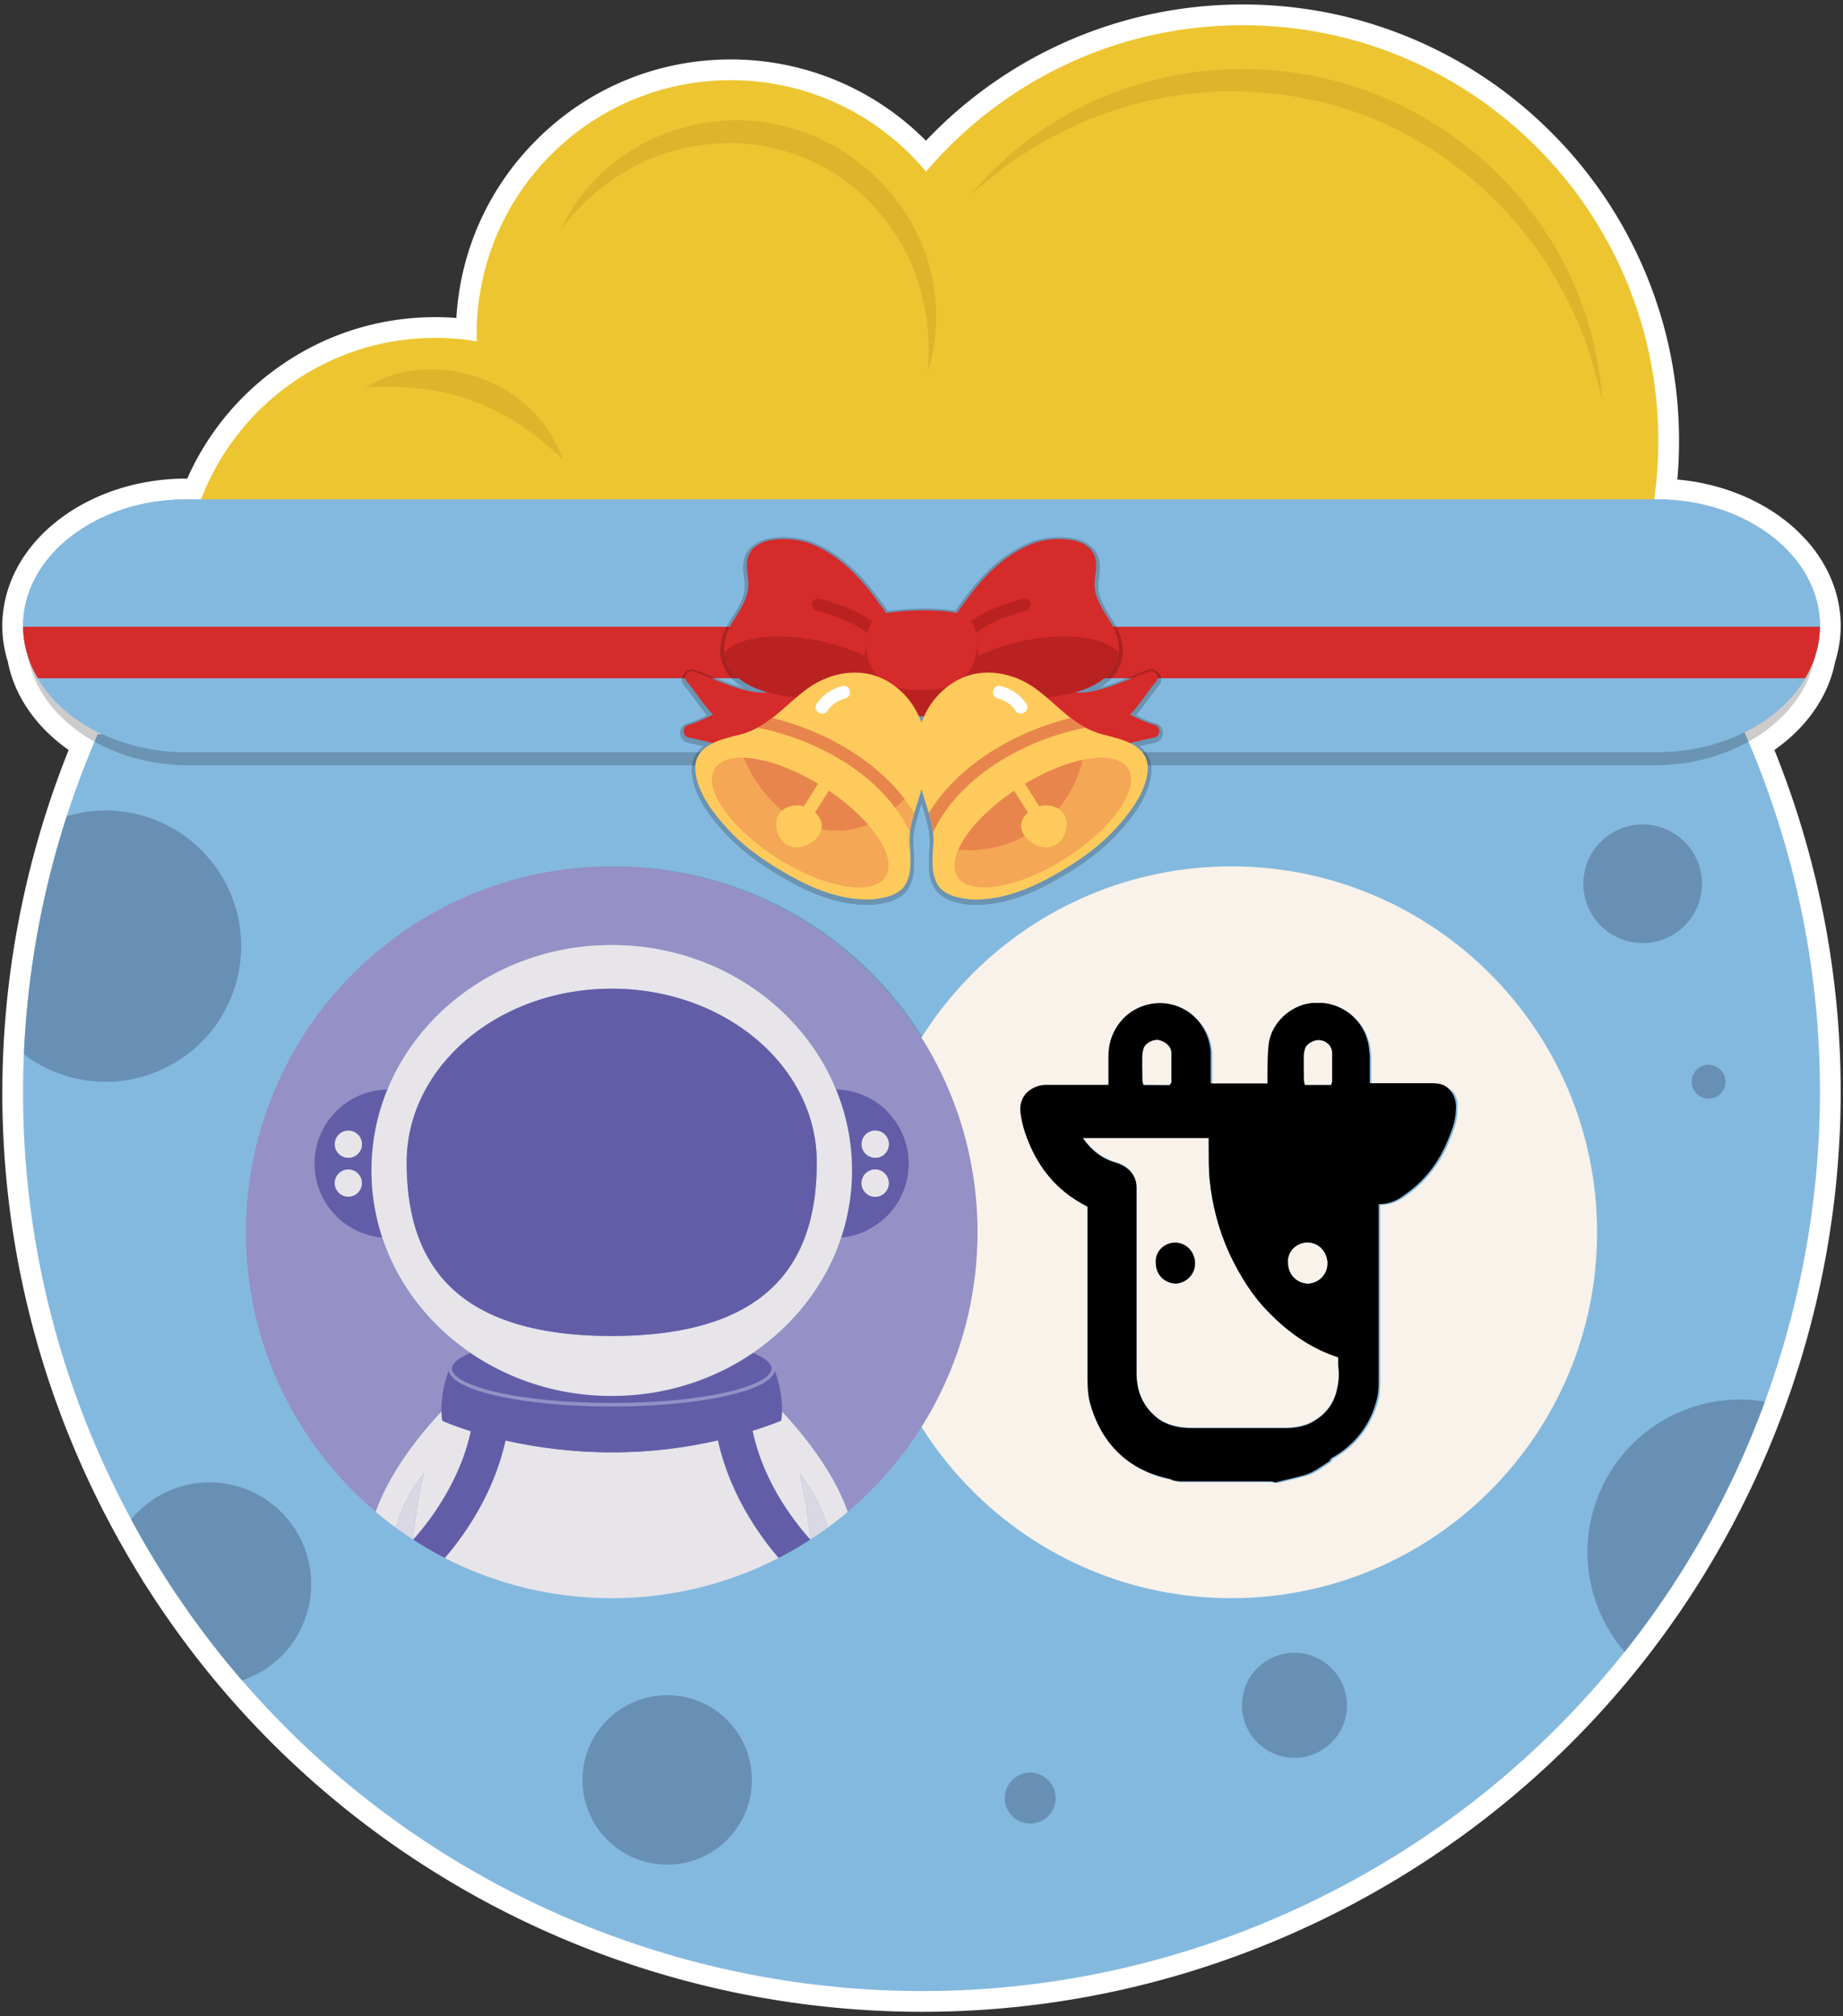 <svg xmlns="http://www.w3.org/2000/svg" xmlns:xlink="http://www.w3.org/1999/xlink" xml:space="preserve" id="Layer_1" x="0" y="0" version="1.1" viewBox="0 0 800 875"><rect x="0" y="0" width="800" height="875" fill="#333333" stroke="none"/><style>.st0{fill:#fff}.st1{fill:#84b9df}.st8{opacity:.2}.st9{fill:#6890b4}.st10{fill:#9590c5}.st11{fill:#635da8}.st12{fill:#e7e5ea}.st21{fill:#305b61}.st48{fill:#f8f2ea}.st127{fill:#d52b2b}.st128,.st129{stroke:#000;stroke-width:3.128;stroke-miterlimit:10}.st129{fill:none}.st133{fill:#ba2221}.st134{fill:#ffca5c}.st135{fill:#e8854c}</style><path d="M398.521 868.555a382.646 382.646 0 0 1-4.003-.039l-1.01-.016a378.658 378.658 0 0 1-4.12-.094l-.862-.023a364.415 364.415 0 0 1-4.334-.155l-.651-.026a385.302 385.302 0 0 1-4.672-.228l-.288-.015a396.272 396.272 0 0 1-40.325-4.319l-.208-.034c-1.58-.253-3.164-.516-4.746-.789l-.32-.056a390.264 390.264 0 0 1-4.643-.833l-.342-.064a383.477 383.477 0 0 1-4.649-.896l-.255-.051c-1.61-.321-3.194-.647-4.775-.983l-.161-.034a397.227 397.227 0 0 1-84.485-28.202 397.59 397.59 0 0 1-20.986-10.511 395.813 395.813 0 0 1-44.977-28.282l-.062-.044a397.022 397.022 0 0 1-7.047-5.249l-.113-.087a393.85 393.85 0 0 1-6.957-5.432l-.101-.082a392.882 392.882 0 0 1-33.211-29.81l-.1-.1a390.552 390.552 0 0 1-6.152-6.338l-.204-.215a392.908 392.908 0 0 1-5.981-6.455l-.143-.157a391.8 391.8 0 0 1-9.091-10.409l-.31-.367a400.79 400.79 0 0 1-3.229-3.892l-.113-.14a394.621 394.621 0 0 1-3.127-3.871l-.562-.709a366.348 366.348 0 0 1-2.172-2.762l-.012-.006-1.561-2.021v-.005a370.618 370.618 0 0 1-1.911-2.507l-1.483-.82-.001-1.156a392.38 392.38 0 0 1-6.862-9.493l-.157-.225a394.128 394.128 0 0 1-10.796-16.279l-.959-.958-.001-.576a398.943 398.943 0 0 1-4.547-7.497l-.05-.084a399.647 399.647 0 0 1-4.994-8.693l-.182-.274-.062-.166a406.186 406.186 0 0 1-2.387-4.353l-.042-.065-.089-.176a427.333 427.333 0 0 1-2.709-5.111l-.207-.395a395.406 395.406 0 0 1-2.711-5.307l-.093-.184a406.968 406.968 0 0 1-3.094-6.343l-.846-1.785a393.632 393.632 0 0 1-2.474-5.339l-.58-1.268a405.737 405.737 0 0 1-2.844-6.475l-.658-1.557a409.21 409.21 0 0 1-2.185-5.255l-.679-1.67a404.817 404.817 0 0 1-2.58-6.576l-.288-.771a379.962 379.962 0 0 1-2.189-5.926l-.615-1.717a402.154 402.154 0 0 1-2.131-6.142l-.19-.557a389.411 389.411 0 0 1-2.188-6.738l-.473-1.52a398.379 398.379 0 0 1-1.725-5.69l-.37-1.253a385.164 385.164 0 0 1-1.925-6.841l-.252-.947a372.315 372.315 0 0 1-1.565-6.019l-.357-1.426a394.56 394.56 0 0 1-3.17-13.858l-.271-1.311a393.798 393.798 0 0 1-1.288-6.509l-.089-.465c-.428-2.28-.844-4.624-1.267-7.139l-.141-.86a404.56 404.56 0 0 1-1.014-6.442l-.132-.882a392.701 392.701 0 0 1-1.83-14.364l-.1-.923a392.718 392.718 0 0 1-1.27-14.467l-.042-.62c-.16-2.387-.302-4.763-.419-7.139l-.005-.108a394.346 394.346 0 0 1-.442-14.86l-.005-.448c-.049-4.854-.004-9.82.133-14.746l.01-.38a396.413 396.413 0 0 1 2.837-37.229l.018-.14a399.23 399.23 0 0 1 2.065-14.432v-.053l.04-.213.007-.083.037-.17.076-.461c.306-1.857.625-3.713.957-5.565v-.417l.146-.39c.266-1.462.539-2.923.821-4.382l.042-.214c.292-1.517.606-3.088.93-4.657l.038-.181c.323-1.566.658-3.14 1.003-4.712l4.419.858-4.396-.965a399.554 399.554 0 0 1 2.645-11.258l.115-.524.031-.062c.355-1.407.712-2.786 1.074-4.163l.059-.219a378.16 378.16 0 0 1 1.234-4.563l.066-.239c.415-1.495.852-3.032 1.297-4.565l.055-.185c.977-3.36 2.037-6.83 3.131-10.242l.193-.603.056-.265.102-.222c.447-1.381.902-2.76 1.365-4.136l.091-.27c.545-1.62 1.104-3.244 1.673-4.864l.178-.508c.542-1.534 1.09-3.055 1.646-4.573l.279-.765c.525-1.423 1.06-2.84 1.6-4.255l.386-1.016c.515-1.335 1.037-2.66 1.563-3.984l.483-1.223a416.58 416.58 0 0 1 1.324-3.248c-14.86-9.342-24.815-22.88-27.57-37.668a48.05 48.05 0 0 1-.624-2.101l-.1-.351a48.16 48.16 0 0 1-.585-2.533l-.17-.864a24.049 24.049 0 0 1-.104-.535 49.171 49.171 0 0 1-.278-1.819l-.019-.127c-.084-.63-.15-1.252-.208-1.876a103.268 103.268 0 0 1-.153-2.232 49.097 49.097 0 0 1-.045-2.062c0-9.153 2.587-17.94 7.69-26.118a54.7 54.7 0 0 1 1.705-2.572 60.475 60.475 0 0 1 5.978-7.215 67.203 67.203 0 0 1 6.037-5.493 73.015 73.015 0 0 1 7.566-5.353 77.45 77.45 0 0 1 6.226-3.459 83.011 83.011 0 0 1 9.048-3.855c9.818-3.522 20.26-5.309 31.032-5.309h3.455c8.255-19.986 21.952-37.081 39.766-49.581 19.104-13.406 41.579-20.492 64.998-20.492 4.43 0 8.922.271 13.413.808 1.176-62.312 52.23-112.637 114.818-112.637 32.387 0 62.979 13.547 84.739 37.35C437.058 28.682 486.848 6.44 539.398 6.44c101.964 0 184.918 82.954 184.918 184.918 0 6.96-.396 13.975-1.18 20.92 8.954.365 17.666 1.981 25.947 4.82a85.706 85.706 0 0 1 9.701 4.011 80.337 80.337 0 0 1 5.656 3.054 73.282 73.282 0 0 1 9.562 6.756A67.26 67.26 0 0 1 778 234.56c2.701 2.663 5.091 5.463 7.102 8.325a54.993 54.993 0 0 1 1.706 2.572c5.102 8.175 7.688 16.963 7.688 26.116 0 .847-.028 1.727-.09 2.769l-.041.63a45.42 45.42 0 0 1-.265 2.685l-.046.307c-.119.86-.251 1.651-.401 2.437l-.188.98a45.965 45.965 0 0 1-.52 2.174l-.237.863c-.068.255-.138.51-.214.764-.078.262-.162.519-.246.775l-.038.117c-2.755 14.783-12.704 28.319-27.56 37.661.246.593.491 1.187.732 1.78l.751 1.863c.393.977.783 1.955 1.169 2.935l.751 1.933a370.612 370.612 0 0 1 1.856 4.897c.353.951.702 1.901 1.047 2.853.241.665.482 1.33.719 1.996.346.966.685 1.935 1.021 2.904 0 0 .467 1.338.672 1.938.351 1.022.691 2.045 1.033 3.068l.592 1.778c.39 1.189.771 2.382 1.148 3.575l.405 1.267a376.09 376.09 0 0 1 1.5 4.896l.192.657a405.97 405.97 0 0 1 1.229 4.211l.449 1.604c.306 1.093.612 2.188.909 3.286.124.453.488 1.831.488 1.831.273 1.025.545 2.053.811 3.082l.482 1.904c.255 1.008.506 2.019.752 3.029l.461 1.916c.243 1.019.481 2.038.716 3.058l.428 1.871c.238 1.063.47 2.124.698 3.186l.374 1.731c.246 1.165.483 2.329.719 3.493l.289 1.43c.303 1.525.595 3.055.879 4.585l.064.342c.31 1.672.608 3.361.898 5.051l.1.601c.245 1.452.483 2.896.712 4.34l.21 1.373c.184 1.193.365 2.391.539 3.588l.224 1.591c.159 1.128.315 2.259.464 3.39l.215 1.663c.143 1.118.28 2.235.411 3.351l.193 1.649c.131 1.144.255 2.286.375 3.427l.161 1.543c.124 1.22.24 2.439.353 3.659l.12 1.294c.126 1.428.243 2.853.354 4.276l.054.67c.257 3.384.472 6.816.64 10.2l.014.297c.076 1.563.143 3.121.2 4.679l.032.977c.047 1.333.087 2.672.119 4.01l.025 1.219c.027 1.26.048 2.525.063 3.79l.012 1.28c.01 1.265.015 2.522.013 3.78l-.003 1.24c-.006 1.305-.02 2.611-.038 3.917l-.016 1.046a389.36 389.36 0 0 1-.1 4.34l-.016.604a394.838 394.838 0 0 1-1.127 20.251l-.048.568a396.321 396.321 0 0 1-.39 4.399l-.077.8a414.688 414.688 0 0 1-.427 4.201l-.092.846a380.68 380.68 0 0 1-.484 4.222l-.091.752a371.884 371.884 0 0 1-.572 4.474l-.058.438a397.483 397.483 0 0 1-4.204 25.066l-.021.107a422.039 422.039 0 0 1-.994 4.783l-.097.447c-.32 1.488-.652 2.99-.994 4.491l-.103.454c-.351 1.53-.709 3.059-1.078 4.585l-.068.286a398.409 398.409 0 0 1-9.907 34.159l-.038.111a397.44 397.44 0 0 1-1.633 4.709l-.057.162a397.88 397.88 0 0 1-23.826 54.08l-.245.458a396.561 396.561 0 0 1-11.434 19.965l-.379.622a391.328 391.328 0 0 1-3.628 5.789l-.792 1.233a395.956 395.956 0 0 1-3.868 5.898l-.133.222-.088.105a394.218 394.218 0 0 1-8.627 12.334l-.061.084a397.822 397.822 0 0 1-9.619 12.67l-.092.194-.362.379-.073.09a419.855 419.855 0 0 1-2.958 3.672l-.81.981c-.783.954-1.569 1.907-2.362 2.854l-1.1 1.303c-.707.837-1.412 1.669-2.123 2.497l-1.229 1.421c-.683.787-1.368 1.573-2.059 2.356l-1.279 1.444a497.421 497.421 0 0 1-3.364 3.732 348.34 348.34 0 0 1-2.179 2.364l-1.226 1.318c-.799.854-1.609 1.706-2.421 2.557l-1.02 1.071a397.886 397.886 0 0 1-7.075 7.174l-.961.939c-.872.855-1.749 1.712-2.633 2.564l-1.296 1.237a298.034 298.034 0 0 1-3.784 3.562c-.757.702-1.517 1.405-2.281 2.104a382.986 382.986 0 0 1-3.788 3.417l-1.478 1.312c-.797.703-1.601 1.402-2.405 2.1l-1.419 1.23c-.885.76-1.775 1.514-2.667 2.266l-1.192 1.008a395.632 395.632 0 0 1-7.891 6.431l-1.179.926c-.94.741-1.88 1.478-2.827 2.209l-1.505 1.152c-.849.649-1.699 1.297-2.555 1.941l-1.633 1.219a398.532 398.532 0 0 1-4.176 3.065c-.834.604-1.672 1.205-2.512 1.803-.587.418-1.133.807-1.682 1.193a379.4 379.4 0 0 1-2.615 1.822l-1.616 1.117c-.955.654-1.919 1.304-2.884 1.952l-1.382.93a416.405 416.405 0 0 1-4.258 2.796l-.108.07a381.772 381.772 0 0 1-4.305 2.743l-1.394.865c-1 .623-2.001 1.245-3.008 1.86l-1.708 1.032c-.917.553-1.835 1.106-2.759 1.653-.53.315-1.82 1.07-1.82 1.07a372.805 372.805 0 0 1-7.296 4.17c-.618.345-1.237.69-1.86 1.033a411.58 411.58 0 0 1-2.839 1.545s-1.351.731-1.785.962a405.172 405.172 0 0 1-3.151 1.66l-1.5.785a385.308 385.308 0 0 1-9.444 4.726l-1.536.732a404.866 404.866 0 0 1-3.224 1.532c-.429.201-1.859.857-1.859.857-.989.457-1.954.903-2.92 1.34-.49.221-1.975.881-1.975.881-.94.419-1.882.838-2.825 1.25-.591.258-2.045.882-2.045.882-.919.395-1.84.789-2.763 1.177-.607.255-2.09.87-2.09.87-.914.378-1.826.754-2.74 1.125-.703.285-1.405.565-2.106.846a390.875 390.875 0 0 1-12.521 4.747s-1.413.509-2.052.734c-.956.339-1.918.672-2.88 1.003 0 0-1.443.5-1.995.687-1 .338-1.998.669-2.996.999l-1.882.621c-1.073.349-2.148.688-3.225 1.027l-1.667.527c-1.238.384-2.479.758-3.721 1.13l-1.176.355a395.402 395.402 0 0 1-9.951 2.804l-.789.207c-1.381.367-2.766.729-4.15 1.08l-1.389.345c-1.188.296-2.375.591-3.562.875l-1.619.381c-1.115.263-2.232.523-3.349.776l-1.717.381c-1.084.24-2.17.478-3.256.709l-1.768.369c-1.078.224-2.154.444-3.23.658l-1.77.347a385.4 385.4 0 0 1-3.239.616l-1.755.321c-1.09.197-2.185.39-3.277.578l-1.706.291c-1.121.188-2.24.369-3.36.546l-1.617.254c-1.169.181-2.336.353-3.503.522l-1.48.214c-1.241.175-2.484.342-3.728.505l-1.245.165c-1.376.176-2.752.343-4.128.504l-.85.102a394.173 394.173 0 0 1-20.364 1.805l-.156.009c-1.624.101-3.24.19-4.856.271l-.668.03c-1.445.069-2.897.132-4.349.186l-.913.03c-1.368.047-2.74.088-4.109.121l-1.041.022a407.12 407.12 0 0 1-3.999.066l-1.076.01a406.04 406.04 0 0 1-3.311.014l-1.727-.007z" class="st0"/><path d="M539.401 10.941c99.642 0 180.418 80.776 180.418 180.418a181.8 181.8 0 0 1-1.776 25.341h1.173c10.093 0 19.702 1.672 28.412 4.656a80.39 80.39 0 0 1 9.182 3.796 76.02 76.02 0 0 1 5.336 2.881 68.549 68.549 0 0 1 8.97 6.337 62.138 62.138 0 0 1 3.729 3.396c2.454 2.418 4.668 4.989 6.579 7.707a52.298 52.298 0 0 1 1.568 2.365c4.488 7.193 7.008 15.247 7.008 23.736 0 .84-.034 1.674-.083 2.505-.011.191-.022.383-.036.573a42.463 42.463 0 0 1-.24 2.426c-.015.114-.035.226-.051.34-.099.717-.218 1.43-.353 2.138-.036.188-.07.377-.108.565-.023.113-.041.226-.065.339a43.395 43.395 0 0 1-.467 1.955c-.048.185-.103.369-.154.554-.085.309-.165.619-.257.926-.097.323-.205.643-.309.964-.014.042-.025.086-.039.128-2.719 15.13-13.499 28.322-28.846 36.874l.267.629c.218.515.429 1.032.645 1.548.442 1.058.883 2.116 1.315 3.175.25.614.495 1.229.742 1.843.389.967.776 1.934 1.156 2.903.255.648.505 1.297.756 1.946a389.542 389.542 0 0 1 1.822 4.805 382.712 382.712 0 0 1 2.757 7.666c.222.638.445 1.277.664 1.916a372.81 372.81 0 0 1 1.021 3.035c.195.584.392 1.168.584 1.753.386 1.177.762 2.355 1.136 3.534.133.419.27.838.402 1.258a389.16 389.16 0 0 1 1.482 4.836c.065.217.126.433.19.65.412 1.387.818 2.774 1.214 4.163.15.527.295 1.055.443 1.582.304 1.083.606 2.166.901 3.25.163.603.322 1.206.482 1.809.27 1.016.539 2.031.8 3.048.161.627.319 1.255.478 1.882a409.375 409.375 0 0 1 1.2 4.889 401.22 401.22 0 0 1 1.82 8.019c.124.571.249 1.143.37 1.715.243 1.15.478 2.301.71 3.452.095.47.193.94.286 1.41.299 1.511.588 3.022.869 4.534l.062.323c.308 1.669.605 3.339.89 5.009.034.2.065.4.099.599.242 1.428.477 2.856.703 4.284.071.451.138.903.208 1.354.183 1.184.362 2.367.533 3.551.076.523.148 1.046.221 1.57.157 1.118.311 2.235.458 3.353.072.549.142 1.098.212 1.647.14 1.102.276 2.204.407 3.306.065.545.128 1.09.191 1.635.129 1.128.252 2.255.371 3.383.054.51.108 1.019.16 1.529.122 1.205.237 2.409.347 3.614.039.428.081.856.119 1.284.125 1.408.24 2.817.35 4.225.017.22.037.44.053.66.255 3.363.466 6.725.633 10.086l.013.298c.075 1.54.141 3.081.198 4.62.012.321.021.642.032.963.045 1.322.085 2.644.118 3.965.01.402.017.804.025 1.206a426.086 426.086 0 0 1 .074 5.018c.01 1.244.014 2.488.012 3.731-.001.408-.001.817-.003 1.225a384.585 384.585 0 0 1-.038 3.874c-.005.345-.009.69-.015 1.034a383.353 383.353 0 0 1-.098 4.291l-.016.596a388.943 388.943 0 0 1-1.114 20.019l-.047.555a421.453 421.453 0 0 1-.385 4.355l-.077.792a384.394 384.394 0 0 1-.992 9.162l-.089.744c-.18 1.475-.369 2.949-.566 4.421l-.058.439a391.78 391.78 0 0 1-4.156 24.776l-.038.185a382.898 382.898 0 0 1-.966 4.648l-.092.427c-.32 1.487-.649 2.972-.986 4.456l-.103.449a392.322 392.322 0 0 1-1.065 4.535l-.066.276a392.505 392.505 0 0 1-9.797 33.778l-.061.18c-.52 1.531-1.05 3.059-1.59 4.584l-.058.164a391.924 391.924 0 0 1-23.555 53.464l-.243.456-.001.001a390.813 390.813 0 0 1-11.301 19.734l-.002.003-.377.617-.001.002a388.456 388.456 0 0 1-3.838 6.115l-.45.699-.002.003a388.564 388.564 0 0 1-3.957 6.035l-.005.007-.149.22a387.21 387.21 0 0 1-8.534 12.202l-.001.001-.06.082a387.256 387.256 0 0 1-9.826 12.924l-.004.006-.005.006-.001.001a397.146 397.146 0 0 1-3.12 3.874c-.264.324-.532.645-.797.968-.775.944-1.553 1.887-2.337 2.824-.361.431-.726.86-1.089 1.29-.696.824-1.394 1.648-2.098 2.467-.402.469-.807.935-1.212 1.401a346.49 346.49 0 0 1-3.304 3.761 369.802 369.802 0 0 1-5.478 6.024c-.403.434-.804.869-1.209 1.302-.794.847-1.594 1.689-2.396 2.53-.336.353-.67.708-1.009 1.06a389.179 389.179 0 0 1-6.992 7.089c-.314.31-.632.617-.947.926a390.11 390.11 0 0 1-2.605 2.536c-.425.409-.853.814-1.28 1.221-.772.737-1.546 1.472-2.325 2.203-.469.441-.942.879-1.414 1.317a343.738 343.738 0 0 1-3.717 3.409 449.597 449.597 0 0 1-3.745 3.348c-.789.695-1.582 1.386-2.377 2.076-.468.406-.934.813-1.405 1.217-.874.751-1.754 1.496-2.636 2.24-.394.332-.785.667-1.18.998a391.42 391.42 0 0 1-7.797 6.355c-.388.308-.78.612-1.169.918a400.53 400.53 0 0 1-2.791 2.181c-.494.381-.991.759-1.487 1.139-.84.643-1.681 1.284-2.527 1.92-.536.404-1.076.804-1.615 1.206a371.425 371.425 0 0 1-6.611 4.81c-.553.394-1.106.787-1.661 1.178-.858.604-1.721 1.204-2.586 1.802-.531.368-1.062.737-1.595 1.102-.947.648-1.899 1.29-2.853 1.931-.456.306-.909.615-1.366.92a391.361 391.361 0 0 1-4.21 2.765l-.045.03c-1.431.926-2.87 1.842-4.316 2.751-.458.288-.92.571-1.38.857-.989.616-1.978 1.23-2.974 1.838-.56.342-1.125.68-1.687 1.019-.907.547-1.815 1.094-2.728 1.635-.598.354-1.199.706-1.8 1.058a412.054 412.054 0 0 1-4.518 2.606c-.896.509-1.795 1.014-2.696 1.516-.613.342-1.225.683-1.84 1.022-.932.513-1.869 1.021-2.806 1.527-.587.317-1.172.636-1.761.95a400.535 400.535 0 0 1-3.119 1.642c-.495.258-.986.52-1.482.776a421.564 421.564 0 0 1-4.647 2.366c-1.562.781-3.126 1.55-4.693 2.308-.505.244-1.011.481-1.517.723-1.062.508-2.124 1.017-3.188 1.515-.611.286-1.223.564-1.835.847-.963.445-1.927.89-2.892 1.326-.649.293-1.3.581-1.95.87-.931.415-1.862.829-2.794 1.236-.673.293-1.347.582-2.021.871-.91.391-1.82.781-2.732 1.164-.689.29-1.379.575-2.069.861a349.965 349.965 0 0 1-4.791 1.947 413.176 413.176 0 0 1-4.791 1.874 366.91 366.91 0 0 1-4.803 1.807c-.927.342-1.856.678-2.784 1.012-.676.243-1.351.487-2.027.726-.948.335-1.897.664-2.847.992-.658.227-1.316.456-1.974.679-.986.334-1.974.661-2.962.987-.62.205-1.239.412-1.859.613-1.061.344-2.124.68-3.187 1.015-.549.173-1.098.35-1.647.521-1.226.38-2.453.75-3.68 1.118-.387.116-.774.236-1.161.351a388.626 388.626 0 0 1-9.838 2.772c-.259.069-.519.135-.778.203a381.11 381.11 0 0 1-4.105 1.068c-.458.116-.917.227-1.375.341-1.172.293-2.345.584-3.519.865-.533.128-1.067.251-1.6.376-1.103.26-2.206.518-3.311.767-.565.128-1.131.251-1.697.376a370.26 370.26 0 0 1-3.219.701c-.583.124-1.167.244-1.75.365-1.063.221-2.126.438-3.189.65-.583.116-1.167.229-1.75.343a354.168 354.168 0 0 1-4.935.926 407.295 407.295 0 0 1-4.928.858c-1.107.185-2.215.365-3.323.54-.533.084-1.066.17-1.599.252a374.69 374.69 0 0 1-3.459.515c-.488.071-.976.143-1.464.212-1.228.173-2.457.338-3.686.499-.411.054-.821.11-1.232.163-1.36.174-2.72.338-4.08.498-.282.033-.563.069-.845.101a388.23 388.23 0 0 1-25.08 2.06c-.218.011-.437.019-.655.03-1.435.069-2.869.131-4.304.183l-.902.03c-1.355.047-2.709.087-4.063.12l-1.023.021a373.586 373.586 0 0 1-8.295.088l-.653-.001a401.854 401.854 0 0 1-10.094-.15l-.857-.024a380.845 380.845 0 0 1-4.281-.153c-.213-.009-.427-.016-.64-.026a395.054 395.054 0 0 1-4.907-.24 390.248 390.248 0 0 1-39.866-4.27l-.198-.032a390.064 390.064 0 0 1-4.7-.781l-.299-.052a396.528 396.528 0 0 1-4.608-.826l-.326-.061a377.622 377.622 0 0 1-4.605-.887l-.277-.055a376.034 376.034 0 0 1-4.698-.968l-.145-.031a392.242 392.242 0 0 1-83.541-27.885 390.516 390.516 0 0 1-20.748-10.392h-.001a389.75 389.75 0 0 1-44.462-27.958l-.04-.029a385.602 385.602 0 0 1-6.987-5.204l-.112-.085a383.87 383.87 0 0 1-6.878-5.37l-.035-.029a387.006 387.006 0 0 1-32.893-29.519l-.11-.11a385.688 385.688 0 0 1-6.071-6.254l-.199-.21a389.676 389.676 0 0 1-5.916-6.383l-.165-.183a387.907 387.907 0 0 1-9.17-10.507l-.002-.003-.103-.123a392.334 392.334 0 0 1-3.184-3.837l-.001-.002-.094-.115a390.213 390.213 0 0 1-3.167-3.924l-.008-.01-.168-.212-.152-.191-.004-.005a383.19 383.19 0 0 1-2.934-3.74l-.001-.002-.03-.038a385.682 385.682 0 0 1-3.231-4.231l-.133-.176-.001-.002a386.437 386.437 0 0 1-7.73-10.653l-.01-.015a391.82 391.82 0 0 1-5.618-8.248l-.006-.009a390.602 390.602 0 0 1-5.403-8.385l-.006-.009-.002-.003a393.238 393.238 0 0 1-5.217-8.571l-.005-.009c-1.706-2.885-3.38-5.8-5.02-8.743l-.004-.007-.026-.047a390.056 390.056 0 0 1-2.591-4.727l-.003-.005-.001-.002a409.506 409.506 0 0 1-2.702-5.097l-.208-.397a385.834 385.834 0 0 1-2.701-5.289l-.013-.025-.008-.016a392.425 392.425 0 0 1-3.105-6.364c-.281-.588-.559-1.177-.837-1.766a397.615 397.615 0 0 1-2.445-5.276c-.191-.421-.387-.841-.577-1.262a395.125 395.125 0 0 1-2.809-6.395c-.219-.51-.432-1.022-.649-1.533a394.211 394.211 0 0 1-2.162-5.204c-.224-.549-.449-1.098-.67-1.648a390.485 390.485 0 0 1-2.551-6.503c-.096-.253-.188-.507-.284-.76a398.097 398.097 0 0 1-2.773-7.558 382.842 382.842 0 0 1-2.107-6.073c-.06-.179-.124-.358-.184-.537a392.657 392.657 0 0 1-2.167-6.674c-.158-.501-.312-1.002-.469-1.504a389.14 389.14 0 0 1-1.704-5.624c-.122-.413-.246-.825-.366-1.238a384.662 384.662 0 0 1-1.902-6.761c-.085-.312-.165-.624-.249-.937a396.876 396.876 0 0 1-1.547-5.948c-.118-.468-.237-.936-.353-1.405a384.88 384.88 0 0 1-3.134-13.707l-.268-1.294a389.051 389.051 0 0 1-1.273-6.436l-.084-.435c-.442-2.359-.859-4.72-1.256-7.082-.048-.283-.092-.566-.139-.849a375.88 375.88 0 0 1-1.001-6.369c-.043-.292-.089-.583-.131-.875a389.81 389.81 0 0 1-1.809-14.194l-.098-.912a387.513 387.513 0 0 1-1.255-14.302l-.042-.624a387.375 387.375 0 0 1-.413-7.046l-.006-.108a387.785 387.785 0 0 1-.442-15.118c-.048-4.87-.004-9.734.131-14.591l.01-.36a389.455 389.455 0 0 1 2.805-36.82l.017-.139a391.232 391.232 0 0 1 2.099-14.618l.001-.005.005-.031.002-.014c.351-2.152.72-4.3 1.106-6.445l.003-.019.001-.008c.285-1.578.579-3.154.883-4.727l.03-.156a387.9 387.9 0 0 1 .932-4.661l.034-.167a391.567 391.567 0 0 1 1.018-4.777 393.77 393.77 0 0 1 2.622-11.163l.013-.053.003-.011c.385-1.535.78-3.068 1.183-4.598l.051-.196c.4-1.513.809-3.024 1.227-4.532l.054-.194c.422-1.521.854-3.041 1.294-4.557l.033-.113a392.842 392.842 0 0 1 3.142-10.273c.08-.248.158-.497.239-.745l.004-.013a413.999 413.999 0 0 1 3.174-9.411l.178-.51a378.772 378.772 0 0 1 1.625-4.513c.092-.252.183-.505.276-.757a393.908 393.908 0 0 1 1.582-4.206c.128-.336.253-.672.383-1.008a401.017 401.017 0 0 1 1.544-3.936c.16-.402.316-.806.477-1.208a376.933 376.933 0 0 1 1.571-3.841c.169-.408.333-.818.503-1.226.242-.579.491-1.156.736-1.734-15.352-8.552-26.136-21.746-28.856-36.879l-.023-.078a44.09 44.09 0 0 1-.632-2.11c-.023-.086-.051-.171-.073-.257l-.018-.062a43.628 43.628 0 0 1-.647-2.899c-.042-.222-.092-.443-.131-.667a42.608 42.608 0 0 1-.251-1.645l-.02-.13a44.667 44.667 0 0 1-.185-1.684c-.023-.257-.04-.515-.058-.772a41.072 41.072 0 0 1-.04-.606c-.013-.215-.033-.429-.042-.645a42.518 42.518 0 0 1-.04-1.858c0-8.489 2.52-16.543 7.008-23.736a52.298 52.298 0 0 1 1.568-2.365 55.954 55.954 0 0 1 5.534-6.678 62.338 62.338 0 0 1 5.63-5.121 68.458 68.458 0 0 1 7.1-5.023 73.257 73.257 0 0 1 5.87-3.261 78.45 78.45 0 0 1 8.559-3.647c8.998-3.228 18.993-5.045 29.515-5.045h6.51c15.626-40.963 55.258-70.072 101.709-70.072 6.124 0 12.121.531 17.969 1.503-.027-.998-.076-1.99-.076-2.994 0-60.938 49.4-110.338 110.338-110.338 34.055 0 64.496 15.437 84.736 39.684 33.09-38.862 82.375-63.528 137.428-63.528m0-9c-52.206 0-101.75 21.427-137.478 59.13-22.345-22.532-52.674-35.273-84.69-35.273-31.876 0-61.845 12.413-84.385 34.953-20.846 20.846-33.031 48.049-34.744 77.236-3.049-.239-6.089-.36-9.102-.36-24.348 0-47.719 7.368-67.583 21.308-17.686 12.411-31.47 29.18-40.148 48.764h-.487c-11.292 0-22.245 1.875-32.554 5.573a87.725 87.725 0 0 0-12.243 5.473 81.335 81.335 0 0 0-3.875 2.248 77.713 77.713 0 0 0-8.032 5.684 71.36 71.36 0 0 0-6.442 5.864 65.046 65.046 0 0 0-6.424 7.755 62.323 62.323 0 0 0-1.841 2.777C3.895 251.852 1 261.708 1 271.575c0 .75.016 1.507.049 2.25.01.218.024.431.04.644l.01.136c.014.246.031.497.049.747l.01.149c.018.258.036.515.06.772.067.737.141 1.404.224 2.042.012.093.024.174.036.25.094.69.189 1.312.292 1.898.038.216.081.435.126.654l.031.153a52.508 52.508 0 0 0 .783 3.496l.034.132.028.094.062.214c.174.639.366 1.291.582 1.974 2.85 14.834 12.297 28.437 26.384 38.276l-.243.616-.189.479a390.167 390.167 0 0 0-1.578 4.023l-.252.662-.143.378a386.297 386.297 0 0 0-1.614 4.293l-.168.461-.115.315a414.11 414.11 0 0 0-1.662 4.617l-.125.358-.06.171a403.63 403.63 0 0 0-1.692 4.918l-.048.143-.039.117a383.109 383.109 0 0 0-1.439 4.362l-.089.259-.024.092-.076.237-.084.264-.034.105a400.03 400.03 0 0 0-3.179 10.402l-.027.094a401.593 401.593 0 0 0-1.331 4.683l-.054.195a414.243 414.243 0 0 0-1.256 4.641l-.036.135-.018.069a388.53 388.53 0 0 0-1.201 4.667l-.003.012-.013.052-.017.068a399.458 399.458 0 0 0-2.674 11.386l-.016.074a404.323 404.323 0 0 0-1.025 4.811l-.032.158c-.33 1.6-.647 3.189-.956 4.78l-.016.085-.014.074a401.725 401.725 0 0 0-.881 4.709l-.028.133-.02.135a405.063 405.063 0 0 0-1.059 6.159l-.001.004-.057.351-.006.034-.001.009a404.56 404.56 0 0 0-2.144 14.933v.001l-.009.071-.012.094a400.404 400.404 0 0 0-2.867 37.646l-.002.062-.009.32a398.87 398.87 0 0 0-.133 14.914l.004.344.001.106c.055 5.023.205 10.08.447 15.019l.005.1c.115 2.326.257 4.751.423 7.221l.013.204.029.439c.334 4.836.766 9.76 1.284 14.628l.082.757.019.173a398.17 398.17 0 0 0 1.851 14.526l.081.541.053.354a386.95 386.95 0 0 0 1.025 6.519l.054.332.089.539c.418 2.485.851 4.923 1.285 7.244l.057.295.029.151c.396 2.103.822 4.257 1.302 6.585l.274 1.322c.982 4.681 2.061 9.4 3.208 14.027.097.393.197.787.296 1.181l.065.258c.52 2.066 1.053 4.114 1.583 6.084l.093.35.162.609c.613 2.26 1.268 4.587 1.946 6.917.077.266.156.532.236.798l.14.47c.56 1.899 1.146 3.835 1.742 5.752l.136.438c.114.368.228.736.344 1.104a385.41 385.41 0 0 0 2.217 6.825l.121.354.067.196a382.05 382.05 0 0 0 2.778 7.95c.761 2.11 1.486 4.071 2.215 5.996l.111.297.18.481a392.371 392.371 0 0 0 3.107 7.875l.189.463a405.42 405.42 0 0 0 2.211 5.322l.234.555c.142.337.284.673.428 1.01a405.81 405.81 0 0 0 2.874 6.544c.12.266.24.529.362.793l.229.5a397.433 397.433 0 0 0 2.5 5.395l.039.083a405.757 405.757 0 0 0 3.975 8.195l.021.042.01.019.008.016.02.038a393.067 393.067 0 0 0 2.744 5.371l.134.256.08.153a410.734 410.734 0 0 0 2.573 4.859v.001l.06.111.064.118.187.375.079.119a385.504 385.504 0 0 0 2.453 4.468l.001.002.231.425.03.043a405.909 405.909 0 0 0 4.821 8.39l.006.011.074.126.075.127.001.002a405.266 405.266 0 0 0 5.003 8.228l.449.93.36.36a401.93 401.93 0 0 0 4.97 7.693l.01.015.015.022a401.109 401.109 0 0 0 5.727 8.41l.02.029.027.038.004.006a399.942 399.942 0 0 0 7.736 10.667l.004.005.156.207.091.12.044.059a402.96 402.96 0 0 0 3.286 4.303l.005.007.043.056a417.548 417.548 0 0 0 3.001 3.825l.119.15.042.063.199.242.081.102.004.004a385.293 385.293 0 0 0 3.136 3.882l.054.066.29.363.038.038a391.92 391.92 0 0 0 2.668 3.216l.004.007.409.486a396.612 396.612 0 0 0 9.383 10.751l.174.192a395.412 395.412 0 0 0 6.049 6.527l.135.142.065.069a397.476 397.476 0 0 0 6.216 6.403l.109.11a398.016 398.016 0 0 0 33.646 30.197l.011.009.038.031a401.29 401.29 0 0 0 7.038 5.495l.144.11a397.965 397.965 0 0 0 7.119 5.303l.027.019.032.023a400.27 400.27 0 0 0 44.622 28.132l.004.004.846.456a402.392 402.392 0 0 0 21.225 10.63 401.726 401.726 0 0 0 85.458 28.525l.1.021c1.648.35 3.25.68 4.854 1l.136.027.158.031c1.557.31 3.128.612 4.701.905l.329.062c1.575.292 3.146.574 4.719.846l.302.053c1.604.276 3.207.543 4.812.799l.174.028a401.1 401.1 0 0 0 40.813 4.373l.183.01.112.006c1.572.086 3.148.163 4.726.23l.402.016.246.01c1.466.06 2.926.113 4.386.156l.533.015.337.009c1.395.039 2.785.07 4.175.094l1.018.016c1.353.02 2.703.033 4.054.039l1.091.004.666.001c1.116 0 2.231-.005 3.347-.014l.162-.001.929-.008c1.346-.015 2.697-.038 4.048-.066l.313-.006.73-.016a382.8 382.8 0 0 0 4.164-.123l.344-.011.575-.019c1.469-.054 2.937-.117 4.405-.188l.263-.012.409-.019c1.632-.081 3.267-.172 4.902-.273l.123-.007c6.89-.43 13.818-1.044 20.635-1.828l.516-.062.348-.042a417.26 417.26 0 0 0 4.176-.51l.794-.105.468-.062c1.255-.165 2.512-.333 3.77-.511l1.053-.152.444-.065a280.127 280.127 0 0 0 4.861-.735l.316-.05a400.217 400.217 0 0 0 5.126-.846 426.35 426.35 0 0 0 5.086-.908c1.097-.203 2.189-.411 3.282-.624a369.927 369.927 0 0 0 5.052-1.015l.419-.087c.457-.095.914-.19 1.371-.287a410.89 410.89 0 0 0 3.294-.717l.489-.108c.417-.092.834-.184 1.25-.278 1.128-.255 2.256-.519 3.385-.784l.533-.125c.368-.086.736-.172 1.104-.26a378.1 378.1 0 0 0 3.602-.886l.51-.126c.299-.073.597-.147.896-.223 1.401-.355 2.8-.721 4.199-1.093l.31-.081.482-.126c3.354-.897 6.74-1.852 10.07-2.837.243-.072.483-.145.723-.218l.467-.141a405.2 405.2 0 0 0 3.764-1.143c.367-.114.735-.231 1.104-.348l.583-.185c1.084-.342 2.172-.685 3.258-1.038.449-.146.895-.294 1.342-.442l.562-.186a384.03 384.03 0 0 0 3.03-1.01c.536-.182 1.071-.367 1.605-.551l.415-.143c.97-.335 1.941-.671 2.911-1.014.635-.225 1.27-.453 1.904-.681l.17-.061c.95-.342 1.9-.686 2.849-1.036.701-.258 1.401-.52 2.102-.782a372.831 372.831 0 0 0 4.934-1.887 410.914 410.914 0 0 0 12.589-5.158l.407-.175c.554-.238 1.108-.475 1.661-.716.954-.416 1.906-.84 2.858-1.264l.52-.231c.492-.219.984-.437 1.475-.659a397.12 397.12 0 0 0 2.838-1.301l.12-.055.635-.292c.414-.19.828-.38 1.241-.574a357.11 357.11 0 0 0 3.132-1.488l.128-.061.591-.281c.32-.152.641-.304.96-.459 1.653-.8 3.268-1.594 4.801-2.361 1.526-.764 3.08-1.555 4.752-2.419.32-.165.638-.333.956-.5l.56-.294a419.248 419.248 0 0 0 3.191-1.68c.448-.239.896-.481 1.344-.724l.459-.248c.958-.517 1.916-1.037 2.869-1.561.603-.332 1.204-.667 1.804-1.002l.078-.043a385.573 385.573 0 0 0 7.38-4.216l.081-.047c.587-.344 1.173-.687 1.758-1.033.937-.555 1.865-1.113 2.792-1.673l.511-.308c.406-.244.811-.488 1.214-.735a387.424 387.424 0 0 0 3.043-1.881l.517-.32c.299-.185.597-.37.894-.556a413.055 413.055 0 0 0 4.415-2.813l.038-.024.038-.025.011-.007.006-.004a406.785 406.785 0 0 0 4.262-2.799c.297-.198.595-.399.893-.6l.505-.34c.976-.656 1.951-1.313 2.92-1.976.395-.271.791-.545 1.188-.82l.443-.307c.885-.612 1.768-1.226 2.646-1.844a406.152 406.152 0 0 0 5.944-4.268c.844-.618 1.683-1.238 2.519-1.86l.159-.119c.499-.371.998-.742 1.494-1.116a382.05 382.05 0 0 0 2.586-1.965l.461-.352c.353-.27.706-.539 1.057-.81a402.64 402.64 0 0 0 2.857-2.233l.459-.36c.247-.193.493-.385.738-.58a403.929 403.929 0 0 0 7.979-6.502c.256-.214.51-.43.764-.646l.443-.376c.903-.762 1.804-1.524 2.698-2.292.337-.289.672-.581 1.008-.872l.427-.371a355.604 355.604 0 0 0 6.267-5.552 381.11 381.11 0 0 0 3.803-3.487l.144-.134a302.495 302.495 0 0 0 3.683-3.47l.407-.388c.301-.286.602-.573.901-.861a408.54 408.54 0 0 0 2.666-2.595l.369-.36c.201-.196.402-.391.601-.588a395.654 395.654 0 0 0 7.153-7.252c.219-.228.436-.456.652-.685l.381-.401c.82-.859 1.638-1.72 2.45-2.586.301-.321.596-.64.892-.959l.348-.375a415.56 415.56 0 0 0 2.204-2.39 380.745 380.745 0 0 0 6.782-7.623l.054-.062c.396-.457.793-.914 1.187-1.373.718-.836 1.432-1.678 2.145-2.522l.337-.398c.259-.306.518-.612.776-.92.804-.961 1.6-1.925 2.393-2.891l.315-.382.503-.611c.963-1.18 1.92-2.367 2.871-3.56l.01-.01.303-.383.082-.102.012-.016a400.176 400.176 0 0 0 9.978-13.128l.084-.115a397.164 397.164 0 0 0 8.608-12.304l.012-.014.232-.347.166-.246.009-.016a393.305 393.305 0 0 0 3.627-5.529l.09-.112.248-.413.083-.129.3-.466a395.036 395.036 0 0 0 3.677-5.852l.001-.001.251-.408.008-.012.534-.87.003-.01.041-.067.002-.003a401.037 401.037 0 0 0 11.361-19.861l.25-.469a402.097 402.097 0 0 0 24.094-54.689l.063-.177a401.73 401.73 0 0 0 1.623-4.68l.014-.041.052-.151a402.961 402.961 0 0 0 10.019-34.545l.039-.162.028-.116a394.4 394.4 0 0 0 1.091-4.645l.07-.307.033-.143c.347-1.526.683-3.045 1.011-4.567l.042-.193.052-.242c.339-1.585.669-3.169.988-4.756l.036-.177a401.83 401.83 0 0 0 4.254-25.358l.036-.27.023-.175c.202-1.511.395-3.018.579-4.527l.067-.553.025-.211c.17-1.417.334-2.84.489-4.263l.017-.154.075-.697c.152-1.423.296-2.839.433-4.258l.03-.304.049-.507c.14-1.484.271-2.969.394-4.454l.021-.252.027-.314c.554-6.803.938-13.694 1.14-20.484l.009-.346.007-.253c.042-1.476.076-2.939.101-4.403l.01-.726.004-.334c.02-1.316.033-2.638.039-3.96l.003-1.021v-.228c.002-1.276-.002-2.548-.013-3.82l-.012-1.301a377.74 377.74 0 0 0-.063-3.835l-.007-.359-.019-.869a388.42 388.42 0 0 0-.121-4.062l-.013-.397-.02-.585a391.825 391.825 0 0 0-.203-4.73l-.004-.093-.009-.208c-.17-3.43-.388-6.902-.648-10.325l-.033-.416-.021-.258c-.112-1.443-.23-2.885-.358-4.327l-.077-.836-.044-.474a409.87 409.87 0 0 0-.356-3.7c-.043-.426-.088-.849-.133-1.273l-.031-.292a451.142 451.142 0 0 0-.574-5.133 421.75 421.75 0 0 0-.416-3.382l-.013-.103a398.457 398.457 0 0 0-.673-5.016l-.069-.493c-.052-.372-.104-.745-.158-1.117a398.204 398.204 0 0 0-.545-3.629l-.077-.504c-.045-.294-.089-.589-.136-.883-.23-1.46-.471-2.922-.719-4.383l-.034-.207-.068-.409a402.913 402.913 0 0 0-.91-5.121l-.047-.247-.016-.083a390.821 390.821 0 0 0-.889-4.64c-.059-.299-.12-.598-.181-.897l-.111-.544c-.238-1.18-.478-2.358-.727-3.535-.091-.431-.184-.861-.278-1.291l-.101-.465a378.8 378.8 0 0 0-3.089-13.207l-.054-.215c-.144-.57-.288-1.141-.434-1.711-.268-1.041-.542-2.08-.819-3.119l-.147-.553c-.115-.432-.229-.865-.346-1.297-.302-1.112-.611-2.22-.922-3.328l-.161-.578c-.096-.347-.193-.695-.292-1.041-.404-1.419-.82-2.838-1.241-4.257l-.077-.262-.116-.397a414.764 414.764 0 0 0-1.519-4.955c-.083-.264-.167-.525-.251-.786l-.161-.501c-.382-1.205-.767-2.41-1.162-3.615-.135-.41-.272-.821-.409-1.231l-.188-.563a390.09 390.09 0 0 0-1.044-3.103c-.183-.535-.369-1.068-.554-1.602l-.125-.358c-.341-.98-.685-1.961-1.034-2.94-.24-.672-.483-1.344-.726-2.016a409.165 409.165 0 0 0-2.924-7.802l-.088-.228c-.227-.588-.455-1.176-.685-1.764-.389-.99-.785-1.979-1.182-2.969l-.101-.251c14.076-9.835 23.517-23.43 26.37-38.254.078-.24.155-.48.227-.721.086-.287.166-.58.245-.873l.065-.239.043-.153c.05-.176.099-.352.145-.529.219-.837.403-1.609.561-2.351.031-.145.058-.289.085-.433l-.007.036c.04-.194.072-.368.105-.542l.028-.151c.169-.887.312-1.758.427-2.591.022-.136.042-.271.059-.405a51.36 51.36 0 0 0 .336-3.638c.067-1.14.098-2.103.098-3.033 0-9.867-2.895-19.722-8.372-28.5a61.419 61.419 0 0 0-1.84-2.776c-2.169-3.086-4.735-6.094-7.625-8.942a72.186 72.186 0 0 0-4.268-3.885 77.637 77.637 0 0 0-10.148-7.172 84.064 84.064 0 0 0-5.978-3.229 87.888 87.888 0 0 0-5.84-2.595 90.313 90.313 0 0 0-4.383-1.632c-7.219-2.474-14.743-4.063-22.464-4.751.49-5.573.738-11.171.738-16.732 0-25.567-5.009-50.375-14.889-73.733-9.541-22.557-23.197-42.813-40.59-60.206-17.393-17.393-37.649-31.05-60.206-40.59-23.365-9.888-48.172-14.897-73.74-14.897zM51.676 668.494z" class="st0"/><path d="M790 271.571c0-30.181-31.853-54.875-70.784-54.875H80.784C41.853 216.696 10 241.39 10 271.571c0 19.901 13.853 37.411 34.448 47.034l-2.044.002C-1.947 420.777-2.44 541.131 51.297 648.532c96.357 192.583 330.589 270.59 523.173 174.233 186.559-93.343 265.598-316.071 182.765-504.984 19.659-9.776 32.765-26.859 32.765-46.21z" class="st1"/><path fill="#edc531" d="M719.82 191.356c0-99.642-80.776-180.418-180.418-180.418-55.053 0-104.339 24.666-137.432 63.541-20.24-24.248-50.682-39.684-84.736-39.684-60.938 0-110.338 49.4-110.338 110.338 0 1.004.049 1.996.076 2.994a109.473 109.473 0 0 0-17.968-1.503c-47.38 0-87.683 30.277-102.635 72.535h631.319a181.892 181.892 0 0 0 2.132-27.803z"/><path fill="#cea628" d="M688.95 138.462c-19.263-61.194-76.375-104.78-140.302-108.236-5.373-.385-12.001-.334-17.412-.062l-2.898.12-2.889.277-5.771.57c-1.913.27-6.781 1.038-8.597 1.307-4.439.882-9.698 2.02-14.093 3.28-29.404 8.134-56.383 25.405-75.747 49.005 23.351-21.301 52-36.332 83.119-42.22 5.156-.939 11.053-1.722 16.285-2.247 1.872-.097 6.352-.401 8.196-.493 11.741-.307 23.815.353 35.346 2.568 58.442 10.273 107.33 54.378 125.611 110.682 2.353 7.13 4.163 14.381 5.721 21.733-.626-12.297-2.895-24.529-6.569-36.284zM311.261 52.634c-29.049 2.611-56.215 20.886-68.121 47.642 37.556-51.836 113.869-51.176 147.304 4.155 9.948 16.703 14.246 36.932 12.122 57.302.823-2.429 1.468-4.92 2.039-7.439 1.375-6.295 1.889-12.929 1.732-19.381-1.26-48.893-46.569-87.412-95.076-82.279zm-72.576 135.062c-1.986-3.17-4.463-6.092-7.012-8.824-.765-.782-2.742-2.552-3.54-3.346l-2.537-2.039c-1.422-1.226-3.779-2.681-5.337-3.764-1.83-1.063-3.813-2.248-5.747-3.136-17.366-8.426-39.4-8.912-55.928 1.572 28.355-1.946 52.873 4.284 75.124 21.981.749.647 2.678 2.211 3.483 2.862 1.45 1.332 3.147 2.694 4.578 4.076 2.905 2.621 2.549 2.62 1.302-.893-1.069-2.865-2.74-5.901-4.386-8.489z" opacity=".5"/><g class="st8"><path d="M416.192 222.79H81.988c-38.784 0-70.516 24.6-70.516 54.668 0 30.067 31.732 54.668 70.516 54.668h334.204"/><path d="M383.808 222.79h334.204c38.784 0 70.516 24.6 70.516 54.668 0 30.067-31.732 54.668-70.516 54.668H383.808"/></g><path d="M719.217 216.696H80.783C41.853 216.696 10 241.39 10 271.571s31.853 54.875 70.783 54.875h638.434c38.931 0 70.783-24.694 70.783-54.875s-31.853-54.875-70.783-54.875z" class="st1"/><circle cx="660.702" cy="506.189" r="11.035" class="st21" transform="rotate(-17.484 660.73 506.244)"/><path d="M187.027 643.797c-1.686 6.293 2.048 12.762 8.342 14.448 6.293 1.686 12.762-2.048 14.448-8.342 1.686-6.293-2.048-12.762-8.342-14.448-6.293-1.686-12.762 2.049-14.448 8.342z" class="st21"/><circle cx="267.035" cy="533.272" r="157.288" opacity=".15"/><path d="M534.463 375.984c-87.677 0-158.786 71.109-158.786 158.786s71.109 158.786 158.786 158.786 158.786-71.109 158.786-158.786-71.23-158.786-158.786-158.786zm98.198 105.938c0 5.2-2.056 9.675-3.749 13.907-4.112 9.675-10.4 17.414-18.382 22.977-3.507 2.661-7.014 4.112-11.368 4.112v77.276c0 3.144-.363 6.289-1.33 9.312-3.144 10.037-9.312 17.656-18.019 22.977-1.088.484-1.693 1.088-1.935 1.935-10.037 6.651-7.256 5.2-23.824 9.312-.605-.363-1.209-.484-2.056-.484h-39.061l-2.781-.363-1.693-.725c-17.414-3.386-29.145-14.27-34.345-32.047-1.088-3.144-1.33-7.014-1.33-11.368v-74.736s-.363 0-.725-.363c-12.819-6.651-21.526-17.052-26.363-31.685-1.088-2.781-1.693-5.926-2.056-9.07s.725-6.289 2.781-8.344c2.056-2.056 5.2-3.386 8.344-3.386h27.09v-12.214c0-10.037 5.926-18.745 14.996-21.768 7.014-2.419 14.27-1.33 20.075 2.781 5.563 4.112 9.07 10.4 9.312 17.414v13.423h24.67v-4.112c0-3.749 0-7.619.363-11.368.363-9.07 7.619-17.052 16.689-19.108l2.177-.363h4.837c8.949.968 16.689 7.135 19.228 15.963.725 2.056.725 4.112 1.088 7.014v11.851h26.726c3.386 0 6.651 1.088 8.707 3.144 1.693 1.939 2.297 4.599 1.934 8.106z" class="st48"/><path d="M580.902 588.827c-11.126-3.386-21.164-10.037-30.113-19.47-7.014-7.014-12.456-15.6-17.052-25.396-4.958-10.763-7.619-21.526-8.707-32.652-.363-4.112-.363-8.707-.363-12.456v-5.2h-54.662c3.749 5.321 8.586 9.07 14.633 10.763 7.256 2.419 8.707 7.619 8.707 10.763v80.542c0 8.344 3.144 14.996 9.312 19.712 3.749 2.781 8.707 4.112 14.996 4.112h40.029c4.112 0 7.256-.725 10.037-1.693 7.014-3.144 11.368-8.344 12.819-15.963.726-3.144.726-6.289.363-9.675l.001-3.387zm-70.867-31.805c-4.958-.363-8.344-4.112-8.344-9.07-.363-5.2 4.112-8.707 8.344-8.707 4.958 0 8.707 4.112 8.707 9.07s-4.112 8.707-8.707 8.707z" class="st48"/><path d="M510.035 539.245c-4.112 0-8.707 3.386-8.344 8.707 0 4.958 3.386 8.707 8.344 9.07 4.596 0 8.707-3.749 8.707-8.707s-3.749-9.07-8.707-9.07z"/><path d="M621.294 470.071h-26.726V458.22c-.363-2.781-.363-4.958-1.088-7.014-2.54-8.949-10.279-15.117-19.228-15.963h-4.837l-2.177.363c-9.07 2.056-16.326 10.037-16.689 19.108-.363 3.749-.363 7.619-.363 11.368v4.112h-24.67v-13.423c-.363-7.014-3.749-13.182-9.312-17.414-5.926-4.112-13.182-5.2-20.075-2.781-9.07 3.144-14.996 11.73-14.996 21.768V470.8h-27.09c-3.144 0-6.289 1.33-8.344 3.386-2.056 2.056-3.144 5.2-2.781 8.344.363 3.144 1.088 6.289 2.056 9.07 4.958 14.633 13.545 25.033 26.363 31.685.363.363.725.363.725.363v74.736c0 4.596.363 8.344 1.33 11.368 5.2 17.656 17.052 28.419 34.345 32.047l1.693.725 2.781.363h39.06c.847 0 1.451.121 2.056.484 16.568-4.112 13.665-2.661 23.824-9.312.242-.968.847-1.451 1.935-1.935 8.707-5.2 14.996-12.819 18.019-22.977 1.088-3.144 1.33-6.289 1.33-9.312v-77.276c4.596 0 7.861-1.451 11.368-4.112 7.982-5.563 14.27-13.182 18.382-22.977 1.693-4.112 3.749-8.707 3.749-13.907.363-3.386-.725-6.651-2.781-8.707-1.692-2.181-4.473-2.785-7.859-2.785zm-55.388-11.731c0-1.33.363-2.781.725-3.749 1.088-2.056 4.112-3.386 6.289-3.144 3.144.363 5.2 2.781 5.2 5.563v12.456c0 .363-.363.725-.363 1.33h-11.368c0-.725-.363-1.33-.363-2.056-.12-5.925-.12-4.232-.12-10.4zm1.572 80.905c4.958 0 8.707 4.112 8.707 9.07s-4.112 8.707-8.707 8.707c-4.958-.363-8.344-4.112-8.344-9.07-.363-5.321 4.111-8.707 8.344-8.707zm-71.592-80.905c0-1.33.363-2.781.725-3.749 1.088-2.056 4.112-3.386 6.289-3.144 3.144.725 5.563 2.781 5.563 5.926v12.456s-.363.363-.725 1.088H496.37c0-.725-.363-1.33-.363-2.056-.121-6.046-.242-4.353-.121-10.521zm84.653 143.79c-1.33 7.619-5.926 12.819-12.819 15.963-2.781 1.088-5.926 1.693-10.037 1.693h-40.029c-6.289 0-11.126-1.33-14.996-4.112-6.289-4.958-9.312-11.368-9.312-19.712V515.42c0-3.144-1.33-8.344-8.707-10.763-6.168-1.693-10.884-5.321-14.633-10.763h54.662v5.2c0 3.749 0 8.344.363 12.456 1.088 11.126 3.749 21.768 8.707 32.652 4.596 9.675 10.037 18.382 17.052 25.396 9.07 9.312 19.108 15.963 30.113 19.47v3.386c.362 3.387.362 6.532-.364 9.676z"/><path d="M567.478 557.022c4.596 0 8.707-3.749 8.707-8.707s-3.749-9.07-8.707-9.07c-4.112 0-8.707 3.386-8.344 8.707 0 4.837 3.386 8.707 8.344 9.07zm-59.741-86.226c.363-.725.725-1.088.725-1.088v-12.456c0-3.144-2.419-5.2-5.563-5.926-2.056-.363-5.2 1.088-6.289 3.144-.363 1.088-.725 2.419-.725 3.749v10.4c0 .725.363 1.33.363 2.056 3.749.121 7.498.121 11.489.121zm70.141 0c0-.725.363-1.088.363-1.33V457.01c0-2.781-2.056-5.2-5.2-5.563-2.056-.363-5.2 1.088-6.289 3.144-.363 1.088-.725 2.419-.725 3.749v10.4c0 .725.363 1.33.363 2.056h11.488z" class="st48"/><path d="m338.3 616.877-.023-.049a202.68 202.68 0 0 1-6.146 2.301 202.9 202.9 0 0 0 6.169-2.252zm-139.576 2.337c-2.903-1.06-4.921-1.904-5.944-2.35l-.041.088c1.392.569 3.405 1.355 5.985 2.262z" class="st10"/><path d="M265.537 375.984c-87.695 0-158.786 71.091-158.786 158.786 0 48.654 21.883 92.197 56.343 121.323 6.372-18.207 20.483-34.964 28.543-43.531-.1-3.805.336-10.094 3.144-17.704 1.142 5.346 11.906 8.862 21.02 10.903 13.294 2.977 30.957 4.617 49.737 4.617s36.443-1.64 49.736-4.617c9.114-2.041 19.877-5.557 21.02-10.903 2.808 7.61 3.244 13.899 3.144 17.704 8.059 8.567 22.17 25.324 28.542 43.531 34.46-29.127 56.343-72.67 56.343-121.323-.001-87.695-71.091-158.786-158.786-158.786zm99.595 161.06c-6.742 20.337-20.37 37.824-38.318 50.075 5.221 2.14 8.069 4.497 8.069 6.802 0 7.216-27.865 14.942-69.346 14.942s-69.346-7.726-69.346-14.942c0-2.305 2.847-4.661 8.069-6.802-17.948-12.251-31.576-29.738-38.318-50.075-16.468-1.407-29.397-15.218-29.397-32.05 0-17.586 14.112-31.874 31.63-32.163 15.04-36.695 52.956-62.739 97.361-62.739s82.322 26.044 97.362 62.739c17.518.289 31.63 14.577 31.63 32.163.001 16.833-12.928 30.643-29.396 32.05z" class="st10"/><path d="M168.174 472.831c-17.518.289-31.63 14.577-31.63 32.163 0 16.833 12.928 30.643 29.397 32.05a92.265 92.265 0 0 1-4.69-29.101 92.313 92.313 0 0 1 6.923-35.112zm-16.971 46.506a5.898 5.898 0 1 1 .001-11.797 5.898 5.898 0 0 1-.001 11.797zm0-16.89a5.898 5.898 0 1 1 .001-11.797 5.898 5.898 0 0 1-.001 11.797z" class="st11"/><circle cx="151.217" cy="496.551" r="5.898" class="st12"/><circle cx="151.197" cy="513.414" r="5.897" class="st12"/><path d="M172.321 661.135a75.677 75.677 0 0 0-.516 1.815 159.34 159.34 0 0 0 7.423 5.119c1.125-10.777 2.925-20.617 4.756-28.773-5.066 6.722-9.349 14.119-11.663 21.839zm166.749-44.618-.793.311.023.049a204.623 204.623 0 0 1-11.629 4.06c4.413 20.767 16.085 37.157 25.051 47.212l.124-.08c-1.125-10.777-2.925-20.617-4.756-28.773 5.067 6.722 9.35 14.119 11.664 21.839.183.612.353 1.216.516 1.815a159.824 159.824 0 0 0 8.711-6.857c-6.372-18.207-20.483-34.964-28.542-43.531-.068 2.524-.369 3.955-.369 3.955z" class="st12"/><path d="M347.088 639.296c1.832 8.156 3.632 17.997 4.756 28.773 2.524-1.638 5-3.345 7.423-5.119a75.677 75.677 0 0 0-.516-1.815c-2.312-7.72-6.595-15.117-11.663-21.839z" class="st12"/><path d="M204.259 587.119c-5.221 2.14-8.069 4.497-8.069 6.802 0 7.216 27.865 14.942 69.346 14.942 41.482 0 69.346-7.726 69.346-14.942 0-2.305-2.847-4.661-8.069-6.802-17.202 11.742-38.375 18.674-61.277 18.674s-44.074-6.931-61.277-18.674z" class="st11"/><path d="M204.387 621.091a167.439 167.439 0 0 1-5.663-1.876 129.151 129.151 0 0 1-5.985-2.262l.041-.088c-.513-.224-.776-.347-.776-.347s-.301-1.431-.368-3.955c-8.059 8.567-22.17 25.324-28.543 43.531a159.824 159.824 0 0 0 8.711 6.857c.163-.599.333-1.203.516-1.815 2.313-7.72 6.597-15.118 11.664-21.839-1.832 8.156-3.632 17.997-4.756 28.773l.134.087a123.542 123.542 0 0 0 5.243-6.28c7.121-9.135 16.025-23.347 19.782-40.786zm15.04 4.026c-4.898 22.043-16.543 39.504-26.33 50.989 21.719 11.154 46.344 17.45 72.44 17.45 26.101 0 50.73-6.298 72.453-17.457-9.797-11.497-21.454-28.983-26.341-51.054-37.259 8.648-70.145 5.063-92.222.072z" class="st12"/><path d="M332.131 619.129c2.04-.725 4.089-1.493 6.146-2.301l.793-.311s.301-1.431.368-3.955c.1-3.805-.336-10.094-3.144-17.704-1.142 5.346-11.906 8.861-21.02 10.903-13.294 2.977-30.957 4.617-49.736 4.617s-36.443-1.64-49.737-4.617c-9.114-2.041-19.877-5.557-21.02-10.903-2.808 7.61-3.244 13.899-3.144 17.704.066 2.523.368 3.955.368 3.955s.263.123.776.347c1.023.446 3.041 1.29 5.944 2.35 1.659.584 3.552 1.217 5.663 1.876-3.757 17.44-12.661 31.652-19.782 40.786a123.019 123.019 0 0 1-5.243 6.28 158.773 158.773 0 0 0 13.735 7.949c9.787-11.485 21.432-28.946 26.33-50.989 22.077 4.991 54.964 8.577 92.222-.072 4.887 22.072 16.544 39.557 26.341 51.054a158.72 158.72 0 0 0 13.732-7.949c-8.966-10.055-20.638-26.446-25.051-47.212a202.413 202.413 0 0 0 5.459-1.808zm30.768-146.298a92.298 92.298 0 0 1 6.923 35.112 92.265 92.265 0 0 1-4.69 29.101c16.468-1.407 29.397-15.218 29.397-32.05 0-17.586-14.113-31.874-31.63-32.163zm16.972 17.821a5.898 5.898 0 1 1-.001 11.797 5.898 5.898 0 0 1 .001-11.797zm0 28.685a5.898 5.898 0 1 1 .001-11.797 5.898 5.898 0 0 1-.001 11.797z" class="st11"/><circle cx="379.856" cy="513.444" r="5.898" class="st12" transform="rotate(-45.001 379.851 513.45)"/><circle cx="379.901" cy="496.525" r="5.898" class="st12"/><path d="M362.899 472.831c-15.041-36.695-52.957-62.739-97.362-62.739s-82.322 26.044-97.362 62.739a92.298 92.298 0 0 0-6.923 35.112 92.265 92.265 0 0 0 4.69 29.101c6.742 20.337 20.37 37.824 38.318 50.075 17.203 11.742 38.376 18.675 61.278 18.675s44.075-6.932 61.278-18.675c17.948-12.251 31.576-29.738 38.318-50.075a92.265 92.265 0 0 0 4.69-29.101 92.334 92.334 0 0 0-6.925-35.112zm-97.362 106.937c-70.084 0-89.004-33.737-89.004-75.353s39.848-75.353 89.004-75.353 89.004 33.737 89.004 75.353-18.92 75.353-89.004 75.353z" class="st12"/><path d="M354.511 502.471c-.948-31.669-24.974-58.483-58.373-68.836-.829-.257-1.665-.5-2.505-.737a100.558 100.558 0 0 0-5.459-1.373 99.247 99.247 0 0 0-4.702-.932c-.813-.141-1.632-.27-2.453-.392a101.933 101.933 0 0 0-8.637-.918 106.752 106.752 0 0 0-13.696 0c-2.26.145-4.497.363-6.707.648-42.722 5.527-75.449 36.77-75.449 74.485 0 41.616 18.92 75.353 89.004 75.353s89.004-33.737 89.004-75.353a54.681 54.681 0 0 0-.027-1.945z" class="st11"/><path fill="#635da8" d="M172.321 661.135a75.677 75.677 0 0 0-.516 1.815 159.34 159.34 0 0 0 7.423 5.119c1.125-10.777 2.925-20.617 4.756-28.773-5.066 6.722-9.349 14.119-11.663 21.839zm174.767-21.839c1.832 8.156 3.632 17.997 4.756 28.773 2.524-1.638 5-3.345 7.423-5.119a75.677 75.677 0 0 0-.516-1.815c-2.312-7.72-6.595-15.117-11.663-21.839z" opacity=".1"/><circle cx="289.623" cy="772.431" r="36.783" class="st9" transform="rotate(-45.001 289.615 772.438)"/><path d="M567.787 718.025c-12.161-3.258-24.661 3.958-27.919 16.119-3.258 12.161 3.958 24.661 16.119 27.919 12.161 3.258 24.661-3.958 27.92-16.119 3.258-12.161-3.959-24.661-16.12-27.919z" class="st9"/><circle cx="713.08" cy="383.574" r="25.748" class="st9" transform="rotate(-89.043 713.034 383.564)"/><path d="M457.864 783.185c1.58-5.896-1.919-11.957-7.815-13.537-5.896-1.58-11.957 1.919-13.537 7.815-1.58 5.896 1.919 11.957 7.815 13.537 5.897 1.581 11.957-1.918 13.537-7.815zM734.54 467.529a7.356 7.356 0 0 0 5.202 9.01 7.356 7.356 0 0 0 9.01-5.202 7.356 7.356 0 0 0-5.202-9.01 7.355 7.355 0 0 0-9.01 5.202zm-631.856-41.701c8.413-31.396-10.219-63.668-41.616-72.08a58.573 58.573 0 0 0-32.099.464 391.233 391.233 0 0 0-18.597 103.353 58.676 58.676 0 0 0 20.231 9.879c31.397 8.412 63.668-10.22 72.081-41.616zm588.667 230.605c-5.896 22.006.021 44.391 13.859 60.432 26.136-32.897 46.606-69.643 60.883-108.619-33.224-5.526-65.845 14.981-74.742 48.187zm-588.983-11.61c-17.218-4.614-34.779 1.627-45.446 14.517l.002.003a412.069 412.069 0 0 0 2.589 4.724l.029.051a390.906 390.906 0 0 0 29.025 44.659l.133.176a388.39 388.39 0 0 0 3.002 3.935l.259.334a372.177 372.177 0 0 0 2.937 3.743l.323.406a390.382 390.382 0 0 0 6.338 7.749l.217.259a388.27 388.27 0 0 0 3.317 3.891l.001.001c13.492-4.579 24.524-15.591 28.488-30.387 6.307-23.548-7.667-47.752-31.214-54.061z" class="st9"/><defs><path id="SVGID_00000018206670719734435130000016044460857448263102_" d="M719.217 216.696H80.783C41.853 216.696 10 241.39 10 271.571s31.853 54.875 70.783 54.875h638.434c38.931 0 70.783-24.694 70.783-54.875s-31.853-54.875-70.783-54.875z"/></defs><clipPath id="SVGID_00000071558798734732017560000005296005395623251607_"><use xlink:href="#SVGID_00000018206670719734435130000016044460857448263102_" overflow="visible"/></clipPath><g clip-path="url(#SVGID_00000071558798734732017560000005296005395623251607_)"><path d="M5.549 271.997C1.98 278.472 0 285.584 0 293.034c0 .439.029.872.043 1.309h799.914c.013-.436.043-.871.043-1.309 0-7.451-1.98-14.563-5.549-21.037H5.549z" class="st127"/></g><g class="st8"><path d="M372.866 306.826c-.732-8.21-10.999-12.076-17.592-14.189-2.612-.838-16.501-5.659-17.27-.167-.26 1.863 1.13 3.039 2.576 3.224-.048.094-.105.176-.146.282-5.207 13.03-30.903-1.319-39.572-3.861-2.22-.651-4.406 2.464-2.848 4.274 4.037 4.694 7.19 10.125 11.501 14.552-1.434.605-3.419 1.603-3.663 1.721-2.348 1.141-4.771 2.044-7.262 2.814-2.693.831-2.273 4.813.372 5.353 16.189 3.307 32.439 9.529 49.211 7.365 9.701-1.255 25.756-9.457 24.693-21.368zm-30.96-11.257.077.004c-.12.039-.244.063-.37.074.099-.024.198-.044.293-.078zm109.92 32.622c16.773 2.164 33.021-4.058 49.212-7.365 2.644-.54 3.064-4.521.372-5.353-2.492-.77-4.915-1.673-7.263-2.814-.244-.118-2.229-1.116-3.662-1.721 4.311-4.428 7.464-9.858 11.5-14.552 1.557-1.809-.627-4.924-2.847-4.274-8.667 2.543-34.364 16.892-39.572 3.861-.042-.105-.097-.188-.146-.282 1.446-.185 2.837-1.361 2.577-3.224-.768-5.492-14.657-.67-17.269.167-6.594 2.113-16.862 5.979-17.594 14.189-1.063 11.914 14.992 20.116 24.692 21.368zm6.563-32.545a1.616 1.616 0 0 1-.371-.074c.023-.001.055-.004.078-.004.094.035.192.055.293.078z" class="st128"/><path d="M393.429 285.356c-1.474-9.658-8.615-18.4-14.243-26.017-7.239-9.638-15.997-18.128-27.336-22.654-7.138-2.848-23.701-3.911-27.043 5.465-1.244 3.487-.271 7.287.029 10.859.595 7.056-3.748 12.552-7.199 18.256-4.966 8.208-4.731 17.482 2.974 23.785 6.734 5.507 16.231 7.325 24.625 8.395 10.889 1.391 22.387 2.58 33.257.725 10.108-1.723 16.517-8.462 14.936-18.814z" class="st128"/><path d="M355.198 263.163c10.148 2.901 22.474 7.251 28.275 15.951"/><path d="M353.119 270.705c4.163 1.193 8.291 2.517 12.286 4.199l-1.868-.788c3.647 1.555 7.176 3.407 10.33 5.824l-1.583-1.223c1.742 1.359 3.337 2.877 4.708 4.612l-1.223-1.583c.331.429.648.867.951 1.316 1.149 1.699 2.651 3.037 4.674 3.595 1.872.515 4.365.283 6.027-.788 1.67-1.077 3.14-2.68 3.595-4.674.45-1.976.386-4.289-.788-6.027-7.497-11.089-20.591-16.004-32.95-19.545-3.931-1.126-8.689 1.373-9.621 5.462-.951 4.169 1.252 8.413 5.462 9.62z"/><path id="SVGID_1_" d="M393.429 285.356c-1.474-9.658-8.615-18.4-14.243-26.017-7.239-9.638-15.997-18.128-27.336-22.654-7.138-2.848-23.701-3.911-27.043 5.465-1.244 3.487-.271 7.287.029 10.859.595 7.056-3.748 12.552-7.199 18.256-4.966 8.208-4.731 17.482 2.974 23.785 6.734 5.507 16.231 7.325 24.625 8.395 10.889 1.391 22.387 2.58 33.257.725 10.108-1.723 16.517-8.462 14.936-18.814z"/><path id="SVGID_00000034768815198435603520000015745012438255060662_" d="M393.429 285.356c-1.474-9.658-8.615-18.4-14.243-26.017-7.239-9.638-15.997-18.128-27.336-22.654-7.138-2.848-23.701-3.911-27.043 5.465-1.244 3.487-.271 7.287.029 10.859.595 7.056-3.748 12.552-7.199 18.256-4.966 8.208-4.731 17.482 2.974 23.785 6.734 5.507 16.231 7.325 24.625 8.395 10.889 1.391 22.387 2.58 33.257.725 10.108-1.723 16.517-8.462 14.936-18.814z" class="st129"/><path d="M358.361 279.498c-19.907-4.798-38.012-2.63-43.951 4.642.46 4.033 2.431 7.827 6.2 10.911 6.734 5.507 16.231 7.325 24.625 8.395 10.889 1.391 22.387 2.58 33.257.725 5.795-.988 10.362-3.631 12.917-7.651-6.071-6.899-18.236-13.451-33.048-17.022zm48.209 5.858c1.475-9.658 8.616-18.4 14.245-26.017 7.239-9.638 15.996-18.128 27.336-22.654 7.136-2.848 23.702-3.911 27.044 5.465 1.244 3.487.271 7.287-.029 10.859-.596 7.056 3.746 12.552 7.199 18.256 4.968 8.208 4.732 17.482-2.974 23.785-6.734 5.507-16.23 7.325-24.625 8.395-10.89 1.391-22.388 2.58-33.258.725-10.109-1.723-16.519-8.462-14.938-18.814z" class="st128"/><path d="M444.803 263.163c-10.15 2.901-22.476 7.251-28.276 15.951"/><path d="M442.723 255.621c-12.359 3.541-25.453 8.456-32.95 19.545-1.093 1.617-1.292 4.196-.788 6.027.5 1.815 1.902 3.78 3.595 4.674 3.954 2.089 8.249.82 10.701-2.806.303-.449.62-.886.951-1.316l-1.223 1.583c1.372-1.734 2.967-3.253 4.708-4.612l-1.583 1.223c3.154-2.417 6.683-4.269 10.33-5.824l-1.868.788c3.994-1.682 8.123-3.006 12.286-4.199 1.904-.545 3.671-1.879 4.674-3.595.981-1.676 1.397-4.148.788-6.027-1.294-3.997-5.408-6.668-9.621-5.461z"/><path id="SVGID_00000011752960738648838800000014580479927199153303_" d="M406.57 285.356c1.475-9.658 8.616-18.4 14.245-26.017 7.239-9.638 15.996-18.128 27.336-22.654 7.136-2.848 23.702-3.911 27.044 5.465 1.244 3.487.271 7.287-.029 10.859-.596 7.056 3.746 12.552 7.199 18.256 4.968 8.208 4.732 17.482-2.974 23.785-6.734 5.507-16.23 7.325-24.625 8.395-10.89 1.391-22.388 2.58-33.258.725-10.109-1.723-16.519-8.462-14.938-18.814z"/><path id="SVGID_00000073702470622721322140000001452775680058327937_" d="M406.57 285.356c1.475-9.658 8.616-18.4 14.245-26.017 7.239-9.638 15.996-18.128 27.336-22.654 7.136-2.848 23.702-3.911 27.044 5.465 1.244 3.487.271 7.287-.029 10.859-.596 7.056 3.746 12.552 7.199 18.256 4.968 8.208 4.732 17.482-2.974 23.785-6.734 5.507-16.23 7.325-24.625 8.395-10.89 1.391-22.388 2.58-33.258.725-10.109-1.723-16.519-8.462-14.938-18.814z" class="st129"/><path d="M441.639 279.498c19.907-4.798 38.012-2.63 43.952 4.642-.459 4.033-2.432 7.827-6.201 10.911-6.734 5.507-16.23 7.325-24.625 8.395-10.89 1.391-22.388 2.58-33.258.725-5.794-.988-10.362-3.631-12.917-7.651 6.071-6.899 18.236-13.451 33.049-17.022z" class="st128"/><path d="M424.456 280.824c-.242-6.209-2.271-12.704-9.054-14.048-9.093-1.8-21.537-1.235-30.711 0-6.95.936-8.624 8.186-9.055 14.048-.565 7.673-.392 17.987 4.873 24.217 4.847 5.735 12.405 6.716 19.537 6.514 7.129.203 14.687-.779 19.534-6.514 5.39-6.376 5.181-16.404 4.876-24.217z" class="st128"/><path d="M424.395 279.758c-.415 5.089-1.64 10.11-4.813 13.864-4.848 5.734-12.405 6.716-19.534 6.513-7.131.203-14.689-.779-19.537-6.513-2.977-3.523-4.324-8.35-4.834-13.267-.013.156-.029.315-.04.469-.565 7.673-.392 17.987 4.873 24.217 4.847 5.735 12.405 6.716 19.537 6.514 7.129.203 14.687-.779 19.534-6.514 5.389-6.375 5.179-16.403 4.874-24.217a31.57 31.57 0 0 0-.06-1.066z" class="st128"/><path d="M394.839 366.737c-.382-7.572 2.731-15.085 4.794-22.249 2.097-7.271 3.152-14.6 2.255-22.139-1.341-11.274-7.877-21.44-17.988-26.671-10.669-5.517-23.759-2.999-33.139 3.746-10.195 7.329-16.867 16.91-29.607 20.165-8.722 2.229-20.198 4.625-19.286 15.807.772 9.498 8.442 19.196 14.723 25.848 7.989 8.46 18.169 15.169 28.359 20.655 10.36 5.578 22.217 9.854 34.132 9.124 5.077-.583 11.497-1.807 14.138-6.806 2.856-5.403 1.916-11.616 1.619-17.48z" class="st128"/><path d="M384.412 381.252c-5.444 8.583-26.44 5.024-46.895-7.95-20.453-12.975-32.619-30.45-27.175-39.033 5.445-8.585 26.44-5.026 46.892 7.948 20.455 12.975 32.623 30.45 27.178 39.035z" class="st128"/><path d="M356.614 357.946c-.293-1.536-1.196-3.082-2.85-4.525l8.046-12.684c1.92-3.027-2.774-6.004-4.694-2.978-2.733 4.306-5.465 8.614-8.196 12.921-6.095-1.705-13.405 2.174-11.814 9.604 3.208 14.954 21.204 6.528 19.508-2.338zm9.032-59.444c-4.615 1.146-8.502 3.803-11.154 7.76-1.998 2.981 2.701 5.95 4.694 2.978 1.829-2.731 4.492-4.523 7.673-5.314 3.477-.864 2.272-6.291-1.213-5.424z" class="st128"/><path id="SVGID_00000078006330464910342350000004571417526984452501_" d="M394.839 366.737c-.382-7.572 2.731-15.085 4.794-22.249 2.097-7.271 3.152-14.6 2.255-22.139-1.341-11.274-7.877-21.44-17.988-26.671-10.669-5.517-23.759-2.999-33.139 3.746-10.195 7.329-16.867 16.91-29.607 20.165-8.722 2.229-20.198 4.625-19.286 15.807.772 9.498 8.442 19.196 14.723 25.848 7.989 8.46 18.169 15.169 28.359 20.655 10.36 5.578 22.217 9.854 34.132 9.124 5.077-.583 11.497-1.807 14.138-6.806 2.856-5.403 1.916-11.616 1.619-17.48z"/><defs><path id="SVGID_00000103979158617619919840000014091997321272582078_" d="M394.839 366.737c-.382-7.572 2.731-15.085 4.794-22.249 2.097-7.271 3.152-14.6 2.255-22.139-1.341-11.274-7.877-21.44-17.988-26.671-10.669-5.517-23.759-2.999-33.139 3.746-10.195 7.329-16.867 16.91-29.607 20.165-8.722 2.229-20.198 4.625-19.286 15.807.772 9.498 8.442 19.196 14.723 25.848 7.989 8.46 18.169 15.169 28.359 20.655 10.36 5.578 22.217 9.854 34.132 9.124 5.077-.583 11.497-1.807 14.138-6.806 2.856-5.403 1.916-11.616 1.619-17.48z"/></defs><clipPath id="SVGID_00000052789589163412129570000014277437213092933556_"><use xlink:href="#SVGID_00000103979158617619919840000014091997321272582078_" overflow="visible"/></clipPath><g clip-path="url(#SVGID_00000052789589163412129570000014277437213092933556_)"><path d="M318.898 315.192c32.849 2.876 74.238 24.865 80.237 60.255.601 3.541 6.022 2.31 5.424-1.213-6.432-37.943-50.207-61.511-85.46-64.598-3.571-.313-3.766 5.244-.201 5.556z" class="st128"/></g><path id="SVGID_00000035488443107583174780000002748567368502938246_" d="M394.839 366.737c-.382-7.572 2.731-15.085 4.794-22.249 2.097-7.271 3.152-14.6 2.255-22.139-1.341-11.274-7.877-21.44-17.988-26.671-10.669-5.517-23.759-2.999-33.139 3.746-10.195 7.329-16.867 16.91-29.607 20.165-8.722 2.229-20.198 4.625-19.286 15.807.772 9.498 8.442 19.196 14.723 25.848 7.989 8.46 18.169 15.169 28.359 20.655 10.36 5.578 22.217 9.854 34.132 9.124 5.077-.583 11.497-1.807 14.138-6.806 2.856-5.403 1.916-11.616 1.619-17.48z" class="st129"/><path d="M405.163 366.737c.382-7.572-2.731-15.085-4.794-22.249-2.097-7.271-3.152-14.6-2.255-22.139 1.342-11.274 7.877-21.44 17.988-26.671 10.669-5.517 23.759-2.999 33.139 3.746 10.195 7.329 16.866 16.91 29.606 20.165 8.724 2.229 20.198 4.625 19.287 15.807-.772 9.498-8.442 19.196-14.723 25.848-7.989 8.46-18.169 15.169-28.358 20.655-10.361 5.578-22.215 9.854-34.13 9.124-5.077-.583-11.497-1.807-14.139-6.806-2.858-5.403-1.918-11.616-1.621-17.48z" class="st128"/><path d="M415.59 381.252c5.444 8.583 26.438 5.024 46.894-7.95 20.453-12.975 32.618-30.45 27.174-39.033-5.444-8.585-26.439-5.026-46.891 7.948-20.455 12.975-32.622 30.45-27.177 39.035z" class="st128"/><path d="M443.386 357.946c.293-1.536 1.196-3.082 2.85-4.525l-8.046-12.684c-1.919-3.027 2.774-6.004 4.696-2.978l8.194 12.921c6.096-1.705 13.405 2.174 11.813 9.604-3.206 14.954-21.202 6.528-19.507-2.338zm-9.03-59.444c4.614 1.146 8.501 3.803 11.153 7.76 1.998 2.981-2.701 5.95-4.694 2.978-1.829-2.731-4.491-4.523-7.673-5.314-3.476-.864-2.271-6.291 1.214-5.424z" class="st128"/><path id="SVGID_00000089538405172013255810000015604909983589804735_" d="M405.163 366.737c.382-7.572-2.731-15.085-4.794-22.249-2.097-7.271-3.152-14.6-2.255-22.139 1.342-11.274 7.877-21.44 17.988-26.671 10.669-5.517 23.759-2.999 33.139 3.746 10.195 7.329 16.866 16.91 29.606 20.165 8.724 2.229 20.198 4.625 19.287 15.807-.772 9.498-8.442 19.196-14.723 25.848-7.989 8.46-18.169 15.169-28.358 20.655-10.361 5.578-22.215 9.854-34.13 9.124-5.077-.583-11.497-1.807-14.139-6.806-2.858-5.403-1.918-11.616-1.621-17.48z"/><defs><path id="SVGID_00000127730879999627503020000011219734429299317892_" d="M405.163 366.737c.382-7.572-2.731-15.085-4.794-22.249-2.097-7.271-3.152-14.6-2.255-22.139 1.342-11.274 7.877-21.44 17.988-26.671 10.669-5.517 23.759-2.999 33.139 3.746 10.195 7.329 16.866 16.91 29.606 20.165 8.724 2.229 20.198 4.625 19.287 15.807-.772 9.498-8.442 19.196-14.723 25.848-7.989 8.46-18.169 15.169-28.358 20.655-10.361 5.578-22.215 9.854-34.13 9.124-5.077-.583-11.497-1.807-14.139-6.806-2.858-5.403-1.918-11.616-1.621-17.48z"/></defs><clipPath id="SVGID_00000063605784604956716070000009857505017273999800_"><use xlink:href="#SVGID_00000127730879999627503020000011219734429299317892_" overflow="visible"/></clipPath><g clip-path="url(#SVGID_00000063605784604956716070000009857505017273999800_)"><path d="M481.103 315.192c-32.849 2.876-74.236 24.865-80.236 60.255-.601 3.541-6.022 2.31-5.425-1.213 6.432-37.943 50.207-61.511 85.459-64.598 3.573-.313 3.767 5.244.202 5.556z" class="st128"/></g><path id="SVGID_00000063622226331589699780000001842644384247161733_" d="M405.163 366.737c.382-7.572-2.731-15.085-4.794-22.249-2.097-7.271-3.152-14.6-2.255-22.139 1.342-11.274 7.877-21.44 17.988-26.671 10.669-5.517 23.759-2.999 33.139 3.746 10.195 7.329 16.866 16.91 29.606 20.165 8.724 2.229 20.198 4.625 19.287 15.807-.772 9.498-8.442 19.196-14.723 25.848-7.989 8.46-18.169 15.169-28.358 20.655-10.361 5.578-22.215 9.854-34.13 9.124-5.077-.583-11.497-1.807-14.139-6.806-2.858-5.403-1.918-11.616-1.621-17.48z" class="st129"/><path stroke="#000" stroke-miterlimit="10" stroke-width="3.128" d="M401.79 334.199c-8.455 16.342-22.499 27.044-38.404 27.044-20.149 0-37.322-17.163-43.912-41.23-8.441 2.141-18.46 4.905-17.606 15.38.772 9.498 8.442 19.196 14.723 25.848 7.989 8.46 18.169 15.169 28.359 20.655 10.36 5.578 22.217 9.854 34.132 9.123 5.077-.583 11.497-1.807 14.138-6.806 2.856-5.402 1.915-11.615 1.619-17.479-.382-7.572 2.731-15.085 4.794-22.249.984-3.409 1.726-6.833 2.157-10.286zm77.055-14.611c-2.869-.734-5.42-1.8-7.783-3.077.055.964.089 1.933.089 2.911 0 27.788-22.525 50.313-50.312 50.313a50.256 50.256 0 0 1-15.704-2.513c-.32 5.72-1.131 11.74 1.646 16.993 2.643 4.998 9.062 6.223 14.139 6.806 11.915.73 23.77-3.545 34.13-9.123 10.19-5.486 20.368-12.195 28.358-20.655 6.282-6.653 13.952-16.35 14.724-25.848.912-11.181-10.563-13.578-19.287-15.807z" opacity=".5"/></g><path d="M372.866 306.044c-.732-8.21-10.999-12.076-17.592-14.189-2.612-.838-16.501-5.659-17.27-.167-.26 1.863 1.13 3.039 2.576 3.224-.048.094-.105.176-.146.282-5.207 13.03-30.903-1.319-39.572-3.861-2.22-.651-4.406 2.464-2.848 4.273 4.037 4.694 7.19 10.125 11.501 14.552-1.434.605-3.419 1.603-3.663 1.721-2.348 1.141-4.771 2.044-7.262 2.814-2.693.831-2.273 4.813.372 5.353 16.189 3.307 32.439 9.529 49.211 7.365 9.701-1.254 25.756-9.457 24.693-21.367zm-30.96-11.258.077.004c-.12.039-.244.063-.37.074.099-.023.198-.043.293-.078zm109.92 32.623c16.773 2.164 33.021-4.058 49.212-7.365 2.644-.54 3.064-4.521.372-5.353-2.492-.77-4.915-1.673-7.263-2.814-.244-.118-2.229-1.116-3.662-1.721 4.311-4.428 7.464-9.858 11.5-14.552 1.557-1.809-.627-4.924-2.847-4.273-8.667 2.543-34.364 16.892-39.572 3.861-.042-.105-.097-.188-.146-.282 1.446-.185 2.837-1.361 2.577-3.224-.768-5.492-14.657-.67-17.269.167-6.594 2.113-16.862 5.979-17.594 14.189-1.063 11.913 14.992 20.115 24.692 21.367zm6.563-32.545a1.616 1.616 0 0 1-.371-.074c.023-.001.055-.004.078-.004.094.035.192.055.293.078z" class="st127"/><path d="M393.429 284.574c-1.474-9.658-8.615-18.4-14.243-26.017-7.239-9.638-15.997-18.128-27.336-22.654-7.138-2.848-23.701-3.911-27.043 5.465-1.244 3.487-.271 7.287.029 10.859.595 7.056-3.748 12.552-7.199 18.256-4.966 8.208-4.731 17.482 2.974 23.785 6.734 5.507 16.231 7.325 24.625 8.395 10.889 1.391 22.387 2.58 33.257.725 10.108-1.724 16.517-8.462 14.936-18.814z" class="st127"/><path d="M354.491 264.947c5.203 1.491 10.369 3.167 15 5.467 2.311 1.148 4.821 2.619 6.709 4.081 1.796 1.39 3.807 3.452 4.975 5.18.804 1.189 2.342 1.714 3.641.955 1.179-.69 1.764-2.445.955-3.641-6.661-9.853-18.948-14.045-29.866-17.174-1.381-.396-2.895.483-3.273 1.858-.385 1.403.472 2.877 1.859 3.274zm3.87 13.769c-19.907-4.798-38.012-2.63-43.951 4.642.46 4.033 2.431 7.827 6.2 10.911 6.734 5.507 16.231 7.325 24.625 8.395 10.889 1.391 22.387 2.58 33.257.725 5.795-.988 10.362-3.631 12.917-7.651-6.071-6.9-18.236-13.451-33.048-17.022z" class="st133"/><path d="M406.57 284.574c1.475-9.658 8.616-18.4 14.245-26.017 7.239-9.638 15.996-18.128 27.336-22.654 7.136-2.848 23.702-3.911 27.044 5.465 1.244 3.487.271 7.287-.029 10.859-.596 7.056 3.746 12.552 7.199 18.256 4.968 8.208 4.732 17.482-2.974 23.785-6.734 5.507-16.23 7.325-24.625 8.395-10.89 1.391-22.388 2.58-33.258.725-10.109-1.724-16.519-8.462-14.938-18.814z" class="st127"/><path d="M444.095 259.815c-10.918 3.128-23.205 7.321-29.866 17.174-.806 1.191-.228 2.949.955 3.641 1.312.767 2.834.239 3.641-.955.202-.299.409-.594.623-.885.332-.451-.084.075.251-.316.415-.483.827-.965 1.269-1.424a27.314 27.314 0 0 1 2.879-2.592c-.239.186.501-.369.587-.431a39.207 39.207 0 0 1 2.379-1.579 48.24 48.24 0 0 1 3.696-2.035c4.629-2.299 9.8-3.977 15.002-5.467 1.381-.396 2.242-1.878 1.858-3.273-.379-1.379-1.887-2.256-3.274-1.858zm-2.456 18.901c19.907-4.798 38.012-2.63 43.952 4.642-.459 4.033-2.432 7.827-6.201 10.911-6.734 5.507-16.23 7.325-24.625 8.395-10.89 1.391-22.388 2.58-33.258.725-5.794-.988-10.362-3.631-12.917-7.651 6.071-6.9 18.236-13.451 33.049-17.022z" class="st133"/><path d="M424.456 280.042c-.242-6.209-2.271-12.704-9.054-14.048-9.093-1.8-21.537-1.235-30.711 0-6.95.936-8.624 8.186-9.055 14.048-.565 7.673-.392 17.987 4.873 24.217 4.847 5.735 12.405 6.716 19.537 6.514 7.129.203 14.687-.779 19.534-6.514 5.39-6.376 5.181-16.404 4.876-24.217z" class="st127"/><path d="M424.395 278.976c-.415 5.089-1.64 10.11-4.813 13.864-4.848 5.734-12.405 6.716-19.534 6.513-7.131.203-14.689-.779-19.537-6.513-2.977-3.523-4.324-8.35-4.834-13.267-.013.156-.029.315-.04.469-.565 7.673-.392 17.987 4.873 24.217 4.847 5.735 12.405 6.716 19.537 6.514 7.129.203 14.687-.779 19.534-6.514 5.389-6.375 5.179-16.403 4.874-24.217a31.57 31.57 0 0 0-.06-1.066z" class="st133"/><path d="M394.839 365.955c-.382-7.572 2.731-15.085 4.794-22.249 2.097-7.271 3.152-14.6 2.255-22.139-1.341-11.274-7.877-21.44-17.988-26.671-10.669-5.517-23.759-2.999-33.139 3.746-10.195 7.329-16.867 16.91-29.607 20.165-8.722 2.229-20.198 4.625-19.286 15.807.772 9.498 8.442 19.196 14.723 25.848 7.989 8.46 18.169 15.169 28.359 20.655 10.36 5.578 22.217 9.854 34.132 9.123 5.077-.583 11.497-1.807 14.138-6.806 2.856-5.402 1.916-11.615 1.619-17.479z" class="st134"/><path d="M384.412 380.47c-5.444 8.583-26.44 5.024-46.895-7.949-20.453-12.975-32.619-30.45-27.175-39.033 5.445-8.585 26.44-5.026 46.892 7.948 20.455 12.974 32.623 30.449 27.178 39.034z" class="st135"/><path d="M356.614 357.164c-.293-1.536-1.196-3.082-2.85-4.525l8.046-12.684c1.92-3.027-2.774-6.004-4.694-2.978-2.733 4.306-5.465 8.614-8.196 12.921-6.095-1.705-13.405 2.174-11.814 9.604 3.208 14.954 21.204 6.528 19.508-2.338z" class="st134"/><path d="M365.646 297.719c-4.615 1.146-8.502 3.803-11.154 7.76-1.998 2.981 2.701 5.95 4.694 2.978 1.829-2.731 4.492-4.523 7.673-5.314 3.477-.863 2.272-6.29-1.213-5.424z" class="st0"/><defs><path id="SVGID_00000169528889642636769720000007510494932228424324_" d="M394.839 365.955c-.382-7.572 2.731-15.085 4.794-22.249 2.097-7.271 3.152-14.6 2.255-22.139-1.341-11.274-7.877-21.44-17.988-26.671-10.669-5.517-23.759-2.999-33.139 3.746-10.195 7.329-16.867 16.91-29.607 20.165-8.722 2.229-20.198 4.625-19.286 15.807.772 9.498 8.442 19.196 14.723 25.848 7.989 8.46 18.169 15.169 28.359 20.655 10.36 5.578 22.217 9.854 34.132 9.123 5.077-.583 11.497-1.807 14.138-6.806 2.856-5.402 1.916-11.615 1.619-17.479z"/></defs><clipPath id="SVGID_00000134955056656447858720000012818260093177871543_"><use xlink:href="#SVGID_00000169528889642636769720000007510494932228424324_" overflow="visible"/></clipPath><g clip-path="url(#SVGID_00000134955056656447858720000012818260093177871543_)"><path d="M318.898 314.41c32.849 2.876 74.238 24.865 80.237 60.255.601 3.541 6.022 2.31 5.424-1.213-6.432-37.943-50.207-61.511-85.46-64.598-3.571-.313-3.766 5.244-.201 5.556z" class="st135"/></g><path d="M405.163 365.955c.382-7.572-2.731-15.085-4.794-22.249-2.097-7.271-3.152-14.6-2.255-22.139 1.342-11.274 7.877-21.44 17.988-26.671 10.669-5.517 23.759-2.999 33.139 3.746 10.195 7.329 16.866 16.91 29.606 20.165 8.724 2.229 20.198 4.625 19.287 15.807-.772 9.498-8.442 19.196-14.723 25.848-7.989 8.46-18.169 15.169-28.358 20.655-10.361 5.578-22.215 9.854-34.13 9.123-5.077-.583-11.497-1.807-14.139-6.806-2.858-5.402-1.918-11.615-1.621-17.479z" class="st134"/><path d="M415.59 380.47c5.444 8.583 26.438 5.024 46.894-7.949 20.453-12.975 32.618-30.45 27.174-39.033-5.444-8.585-26.439-5.026-46.891 7.948-20.455 12.974-32.622 30.449-27.177 39.034z" class="st135"/><path d="M443.386 357.164c.293-1.536 1.196-3.082 2.85-4.525l-8.046-12.684c-1.919-3.027 2.774-6.004 4.696-2.978l8.194 12.921c6.096-1.705 13.405 2.174 11.813 9.604-3.206 14.954-21.202 6.528-19.507-2.338z" class="st134"/><path d="M434.356 297.719c4.614 1.146 8.501 3.803 11.153 7.76 1.998 2.981-2.701 5.95-4.694 2.978-1.829-2.731-4.491-4.523-7.673-5.314-3.476-.863-2.271-6.29 1.214-5.424z" class="st0"/><defs><path id="SVGID_00000141422514871637254240000008884949833594717842_" d="M405.163 365.955c.382-7.572-2.731-15.085-4.794-22.249-2.097-7.271-3.152-14.6-2.255-22.139 1.342-11.274 7.877-21.44 17.988-26.671 10.669-5.517 23.759-2.999 33.139 3.746 10.195 7.329 16.866 16.91 29.606 20.165 8.724 2.229 20.198 4.625 19.287 15.807-.772 9.498-8.442 19.196-14.723 25.848-7.989 8.46-18.169 15.169-28.358 20.655-10.361 5.578-22.215 9.854-34.13 9.123-5.077-.583-11.497-1.807-14.139-6.806-2.858-5.402-1.918-11.615-1.621-17.479z"/></defs><clipPath id="SVGID_00000047748987442458578880000003407333720276489137_"><use xlink:href="#SVGID_00000141422514871637254240000008884949833594717842_" overflow="visible"/></clipPath><g clip-path="url(#SVGID_00000047748987442458578880000003407333720276489137_)"><path d="M481.103 314.41c-32.849 2.876-74.236 24.865-80.236 60.255-.601 3.541-6.022 2.31-5.425-1.213 6.432-37.943 50.207-61.511 85.459-64.598 3.573-.313 3.767 5.244.202 5.556z" class="st135"/></g><path fill="#ffca5c" d="M401.79 333.417c-8.455 16.342-22.499 27.044-38.404 27.044-20.149 0-37.322-17.163-43.912-41.23-8.441 2.141-18.46 4.905-17.606 15.38.772 9.498 8.442 19.196 14.723 25.848 7.989 8.46 18.169 15.169 28.359 20.655 10.36 5.578 22.217 9.854 34.132 9.123 5.077-.583 11.497-1.807 14.138-6.806 2.856-5.402 1.915-11.615 1.619-17.479-.382-7.572 2.731-15.085 4.794-22.249.984-3.409 1.726-6.833 2.157-10.286zm77.055-14.611c-2.869-.734-5.42-1.8-7.783-3.077.055.964.089 1.933.089 2.911 0 27.788-22.525 50.313-50.312 50.313a50.256 50.256 0 0 1-15.704-2.513c-.32 5.72-1.131 11.74 1.646 16.993 2.643 4.998 9.062 6.223 14.139 6.806 11.915.73 23.77-3.545 34.13-9.123 10.19-5.486 20.368-12.195 28.358-20.655 6.282-6.653 13.952-16.35 14.724-25.848.912-11.181-10.563-13.579-19.287-15.807z" opacity=".5"/></svg>